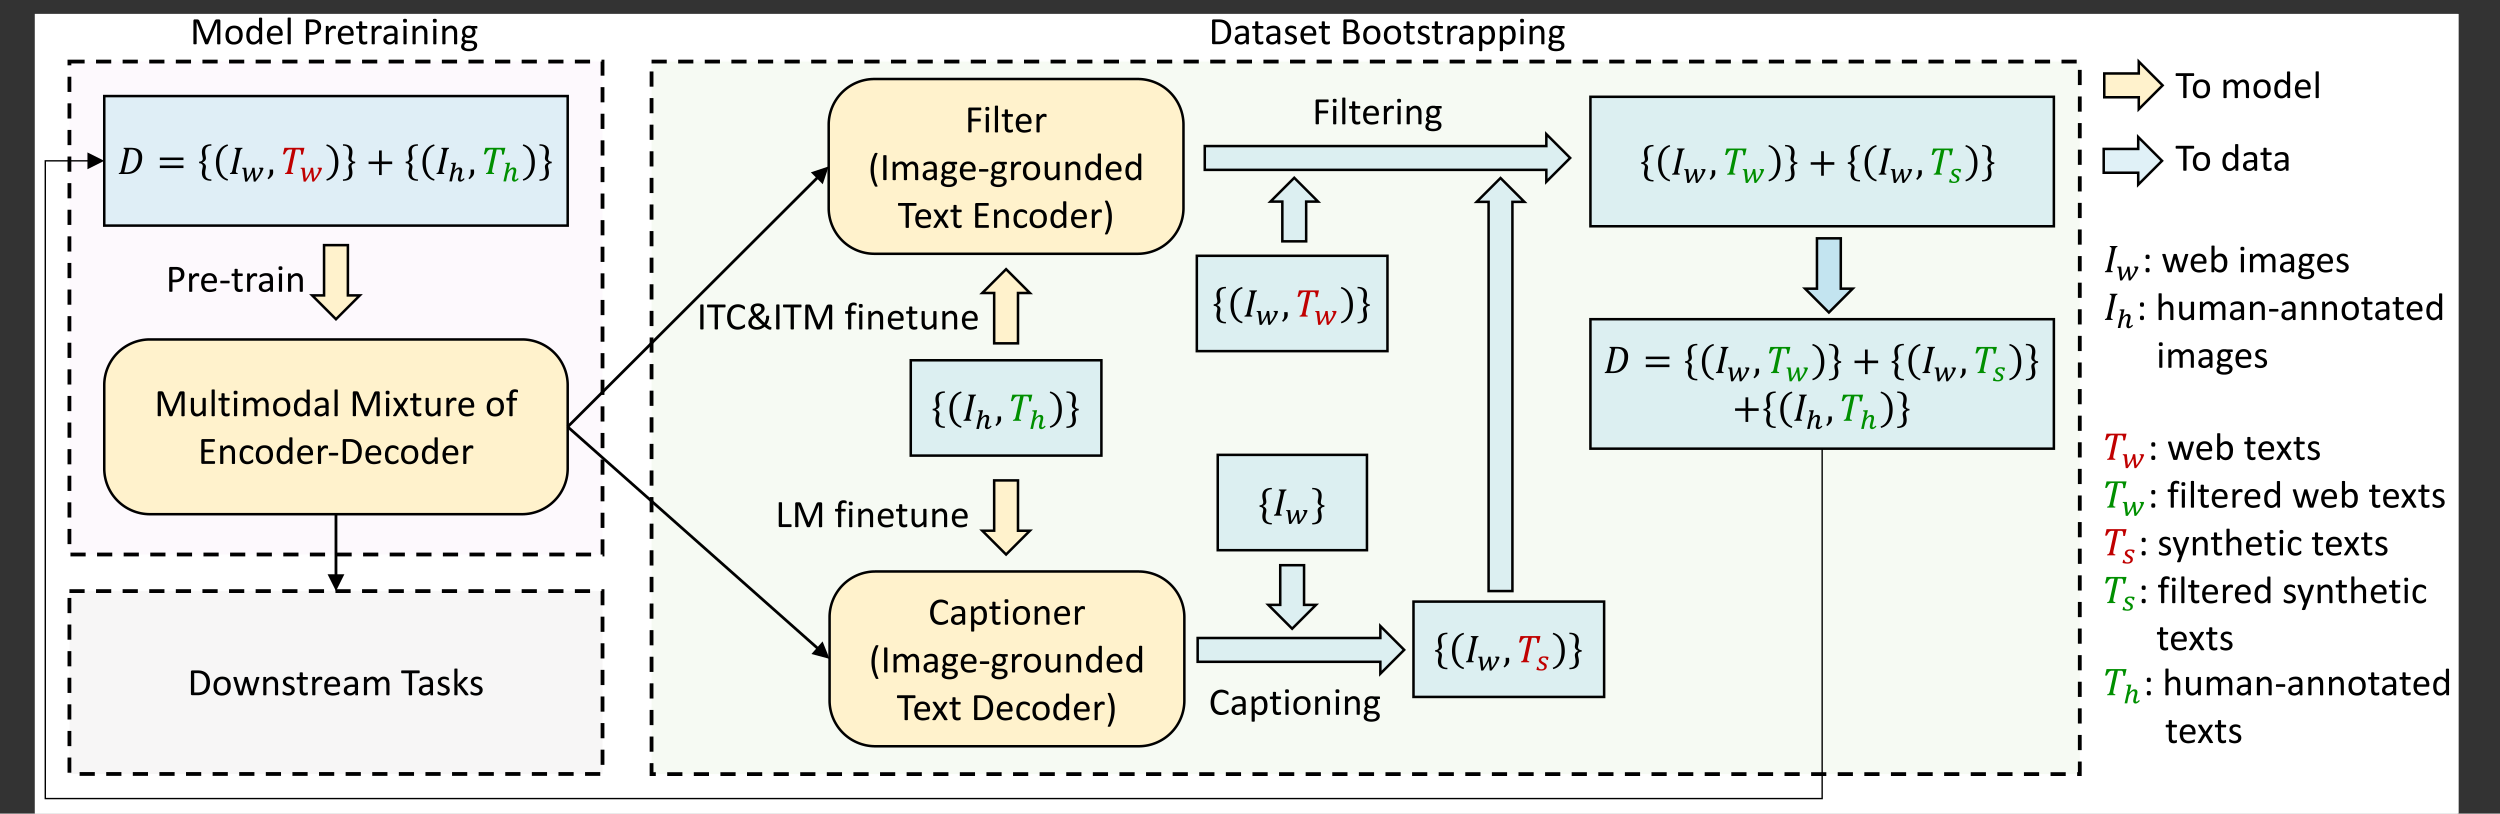 <svg xmlns="http://www.w3.org/2000/svg" xmlns:xlink="http://www.w3.org/1999/xlink" width="668.356" height="217.512" viewBox="0 0 501.267 163.134"><rect x="0" y="0" width="501.267" height="163.134" fill="#333333" stroke="none"/><clipPath id="a"><path transform="matrix(1 0 0 -1 -48.446 727.735)" d="M0 0h612v792H0z"/></clipPath><g clip-path="url(#a)"><path stroke-width=".996" stroke-miterlimit="10" fill="none" stroke="#000" d="M6.994-6.669h486"/><clipPath id="b"><path transform="matrix(.562 0 0 -.562 6.994 178.095)" d="M0 0h865v312H0z"/></clipPath><g clip-path="url(#b)"><clipPath id="c"><path transform="matrix(.562 0 0 -.562 6.994 178.095)" d="M0 0h864.96v312H0z"/></clipPath><g clip-path="url(#c)"><path d="M6.994 2.795H492.98v175.3H6.994z" fill="#fff"/></g><path d="M6.994 2.795h485.798v175.16H6.994z" fill="#fff"/><path d="M13.92 12.34h106.89v98.847H13.92z" fill="#f0cbf2" fill-opacity=".098"/><path stroke-width=".762" stroke-dasharray="3.048,2.286" stroke-miterlimit="8" fill="none" stroke="#000" d="M13.92 12.34h106.89v98.847H13.92z"/><path d="M130.641 12.34h286.37v142.867h-286.37z" fill="#e2f0d9" fill-opacity=".298"/><path stroke-width=".762" stroke-dasharray="3.048,2.286" stroke-miterlimit="8" fill="none" stroke="#000" d="M130.641 12.34h286.37v142.867h-286.37z"/><path d="M20.904 77.22a9.16 9.16 0 0 1 9.16-9.16h74.603a9.16 9.16 0 0 1 9.159 9.16v16.72a9.16 9.16 0 0 1-9.16 9.16H30.064a9.16 9.16 0 0 1-9.16-9.16z" fill="#fff2cc" fill-rule="evenodd"/><path stroke-width=".508" stroke-miterlimit="8" fill="none" stroke="#000" d="M20.904 77.22a9.16 9.16 0 0 1 9.16-9.16h74.603a9.16 9.16 0 0 1 9.159 9.16v16.72a9.16 9.16 0 0 1-9.16 9.16H30.064a9.16 9.16 0 0 1-9.16-9.16z"/><symbol id="d"><path d="M.687.016c0-.003 0-.005-.002-.007A.014.014 0 0 0 .678.004.08.08 0 0 0 .666 0a.114.114 0 0 0-.052.002.014.014 0 0 0-.007.006.012.012 0 0 0-.002.007v.55L.378.013A.015.015 0 0 0 .375.007.021.021 0 0 0 .367.003.12.12 0 0 0 .321 0a.08.08 0 0 0-.012.002A.029.029 0 0 0 .3.008a.014.014 0 0 0-.004.005L.082.566v-.55L.08.009A.014.014 0 0 0 .073.004.112.112 0 0 0 .04 0a.109.109 0 0 0-.032.004A.014.014 0 0 0 0 .009.015.015 0 0 0 0 .016v.58C0 .61.004.62.01.627a.037.037 0 0 0 .025.009h.05c.01 0 .02-.001.028-.003A.054.054 0 0 0 .148.607a.116.116 0 0 0 .01-.024L.341.126h.003l.19.456.012.025A.062.062 0 0 0 .56.623C.565.627.57.63.577.632a.071.071 0 0 0 .021.003h.053c.005 0 .01-.001.014-.003A.023.023 0 0 0 .676.625.03.03 0 0 0 .684.614.044.044 0 0 0 .687.597V.016z"/></symbol><symbol id="e"><path d="M.379.021c0-.002 0-.004-.002-.006A.013.013 0 0 0 .371.01.044.044 0 0 0 .36.007a.145.145 0 0 0-.036 0 .043.043 0 0 0-.01.003.013.013 0 0 0-.006.005.015.015 0 0 0-.001.006V.08A.274.274 0 0 0 .23.019.17.17 0 0 0 .083.015a.131.131 0 0 0-.048.04.167.167 0 0 0-.027.058A.366.366 0 0 0 0 .194v.267l.001.006a.014.014 0 0 0 .007.005.033.033 0 0 0 .013.003.162.162 0 0 0 .051-.003A.014.014 0 0 0 .08.467.01.01 0 0 0 .081.461V.205C.081.18.083.16.086.143a.125.125 0 0 1 .018-.04.085.085 0 0 1 .029-.025.09.09 0 0 1 .04-.009c.021 0 .041.007.06.022.021.014.042.035.065.063V.46l.001.006a.014.014 0 0 0 .007.005.032.032 0 0 0 .012.003A.167.167 0 0 0 .37.472.014.014 0 0 0 .376.467.009.009 0 0 0 .38.461V.02z"/></symbol><symbol id="f"><path d="M.08.015.08.008A.017.017 0 0 0 .072.004.045.045 0 0 0 .06 0a.167.167 0 0 0-.052.003A.017.017 0 0 0 0 .008.015.015 0 0 0 0 .015v.652l.001.007A.014.014 0 0 0 .008.68.052.052 0 0 0 .02.682.162.162 0 0 0 .072.68.014.014 0 0 0 .08.674.012.012 0 0 0 .08.667V.015z"/></symbol><symbol id="g"><path d="M.287.053c0-.01 0-.017-.002-.023A.025.025 0 0 0 .28.018.038.038 0 0 0 .268.011a.186.186 0 0 0-.12-.002.098.098 0 0 0-.064.074.285.285 0 0 0-.006.066v.257H.016C.011.406.007.408.004.414A.055.055 0 0 0 0 .439l.001.016a.047.047 0 0 0 .003.01L.01.47a.015.015 0 0 0 .008.002h.06v.104L.08.583a.014.014 0 0 0 .006.005.04.04 0 0 0 .013.004A.162.162 0 0 0 .15.588.014.014 0 0 0 .156.583.011.011 0 0 0 .158.577V.473h.113L.278.47.283.465a.027.027 0 0 0 .003-.01L.287.439A.055.055 0 0 0 .283.414C.28.408.276.406.27.406H.158V.16c0-.03.005-.054.013-.07C.181.077.197.07.22.07a.093.093 0 0 1 .035.007.34.34 0 0 1 .02.007C.279.083.28.082.28.08.282.081.283.08.284.077a.042.042 0 0 0 .002-.01L.287.053z"/></symbol><symbol id="h"><path d="M.09.015C.09.013.09.01.088.008A.017.017 0 0 0 .082.004.045.045 0 0 0 .07 0a.167.167 0 0 0-.052.003.017.017 0 0 0-.007.004.015.015 0 0 0-.001.007v.44L.01.46a.014.014 0 0 0 .007.005.052.052 0 0 0 .012.003.162.162 0 0 0 .052-.003A.014.014 0 0 0 .088.46.011.011 0 0 0 .09.455v-.44M.1.603C.1.584.096.571.089.564.082.558.069.554.049.554.03.554.017.557.01.564.003.571 0 .584 0 .602c0 .019.004.032.01.039.008.006.021.01.04.01C.07.65.082.647.09.64.096.634.099.62.099.603z"/></symbol><symbol id="i"><path d="M.652.015C.652.013.652.01.65.008A.017.017 0 0 0 .644.004.045.045 0 0 0 .63 0 .162.162 0 0 0 .58.004a.017.017 0 0 0-.006.004.012.012 0 0 0-.002.007v.267a.244.244 0 0 1-.005.051.117.117 0 0 1-.016.04.073.073 0 0 1-.027.025.082.082 0 0 1-.04.009.093.093 0 0 1-.055-.022.393.393 0 0 1-.062-.063V.015c0-.002 0-.005-.002-.007A.017.017 0 0 0 .357.004.045.045 0 0 0 .345 0a.162.162 0 0 0-.052.003.017.017 0 0 0-.006.004.015.015 0 0 0-.001.007v.267A.223.223 0 0 1 .28.333a.124.124 0 0 1-.016.04.073.073 0 0 1-.066.034.093.093 0 0 1-.056-.022.367.367 0 0 1-.061-.063V.015L.079.008A.017.017 0 0 0 .072.004.045.045 0 0 0 .06 0a.167.167 0 0 0-.052.003A.017.017 0 0 0 0 .008.015.015 0 0 0 0 .015v.44L.001.46c.001.002.003.004.006.005A.027.027 0 0 0 .02.469.133.133 0 0 0 .065.466.011.011 0 0 0 .071.46.01.01 0 0 0 .073.455V.396a.283.283 0 0 0 .072.061c.023.013.047.02.07.02A.172.172 0 0 0 .265.47.128.128 0 0 0 .35.39a.475.475 0 0 0 .08.067.153.153 0 0 0 .141.004.125.125 0 0 0 .047-.04.154.154 0 0 0 .025-.058.306.306 0 0 0 .008-.07V.015z"/></symbol><symbol id="j"><path d="M.44.246A.332.332 0 0 0 .424.147.216.216 0 0 0 .383.069a.191.191 0 0 0-.07-.05A.245.245 0 0 0 .214 0 .255.255 0 0 0 .12.016a.173.173 0 0 0-.067.047.199.199 0 0 0-.04.075.347.347 0 0 0-.013.1c0 .035.005.068.014.098a.192.192 0 0 0 .112.129c.028.012.06.018.098.018A.252.252 0 0 0 .318.467.172.172 0 0 0 .386.42a.199.199 0 0 0 .04-.075.333.333 0 0 0 .013-.099M.354.241a.32.32 0 0 1-.006.067.163.163 0 0 1-.022.056.106.106 0 0 1-.04.037.133.133 0 0 1-.065.015.138.138 0 0 1-.062-.013.112.112 0 0 1-.042-.036.162.162 0 0 1-.025-.055.346.346 0 0 1-.001-.137.17.17 0 0 1 .022-.056.116.116 0 0 1 .106-.051c.023 0 .044.004.06.013.018.008.032.02.043.035.011.016.02.034.025.055a.292.292 0 0 1 .007.07z"/></symbol><symbol id="k"><path d="M.404.021c0-.002 0-.004-.002-.006C.402.013.4.01.396.01a.12.12 0 0 0-.056 0 .014.014 0 0 0-.006.005.012.012 0 0 0-.001.006V.08A.295.295 0 0 0 .26.02.163.163 0 0 0 .18 0a.17.17 0 0 0-.083.019.16.16 0 0 0-.055.05.23.23 0 0 0-.031.076.415.415 0 0 0 .002.193c.008.03.02.057.036.078a.16.16 0 0 0 .06.05.183.183 0 0 0 .081.017C.215.483.24.477.26.466a.243.243 0 0 0 .064-.05v.256c0 .002 0 .004.002.006a.011.011 0 0 0 .007.005.109.109 0 0 0 .032.004.112.112 0 0 0 .032-.004.01.01 0 0 0 .006-.005.01.01 0 0 0 .002-.006v-.65M.324.33A.308.308 0 0 1 .26.392a.108.108 0 0 1-.064.022.09.09 0 0 1-.052-.015A.115.115 0 0 1 .109.36a.194.194 0 0 1-.02-.054A.427.427 0 0 1 .088.18.196.196 0 0 1 .106.123.11.11 0 0 1 .14.083a.106.106 0 0 1 .114.004l.033.027a.43.43 0 0 1 .036.04v.177z"/></symbol><symbol id="l"><path d="M.36.021C.36.017.36.014.358.012a.027.027 0 0 0-.01-.004.102.102 0 0 0-.02-.002c-.01 0-.016 0-.021.002a.024.024 0 0 0-.011.004C.293.014.292.017.292.021v.044A.216.216 0 0 0 .227.017.169.169 0 0 0 .152 0 .202.202 0 0 0 .09.01.121.121 0 0 0 .01.077.142.142 0 0 0 0 .133C0 .159.005.18.015.198.025.216.04.232.06.244A.21.21 0 0 0 .128.27.42.42 0 0 0 .22.28h.06v.034a.17.17 0 0 1-.005.045.074.074 0 0 1-.048.052.183.183 0 0 1-.1 0A.264.264 0 0 1 .054.378.04.04 0 0 0 .038.372c-.003 0-.005 0-.007.002A.019.019 0 0 0 .025.38a.035.035 0 0 0-.003.01.096.096 0 0 0 0 .033.03.03 0 0 0 .01.013c.004.004.011.01.022.015a.295.295 0 0 0 .133.032.264.264 0 0 0 .081-.01A.12.12 0 0 0 .351.39a.25.25 0 0 0 .01-.073V.021m-.08.2H.21A.25.25 0 0 1 .155.217a.113.113 0 0 1-.04-.017A.068.068 0 0 1 .09.173.08.08 0 0 1 .083.138C.083.115.09.097.104.083a.087.087 0 0 1 .061-.02c.021 0 .04.005.059.016A.25.25 0 0 1 .28.13v.093z"/></symbol><symbol id="m"><path d="M0 0z"/></symbol><symbol id="n"><path d="M.388.024A.025.025 0 0 0 .392.013C.392.01.39.007.387.005A.032.032 0 0 0 .373.001.222.222 0 0 0 .31.002a.029.029 0 0 0-.008.005A.044.044 0 0 0 .3.014L.193.188.088.014A.03.03 0 0 0 .083.007.021.021 0 0 0 .076.003.196.196 0 0 0 .017.002a.03.03 0 0 0-.013.003A.009.009 0 0 0 0 .013C0 .016.002.02.005.024L.142.24l-.13.206a.031.031 0 0 0-.004.012c0 .003.001.005.004.007A.03.03 0 0 0 .026.47.265.265 0 0 0 .088.467.017.017 0 0 0 .095.463.028.028 0 0 0 .1.457L.2.293.3.457a.035.035 0 0 0 .005.005.018.018 0 0 0 .006.004.178.178 0 0 0 .07-.001.007.007 0 0 0 .003-.007A.031.031 0 0 0 .38.445L.252.241.388.024z"/></symbol><symbol id="o"><path d="M.257.426a.279.279 0 0 0-.003-.03A.018.018 0 0 0 .25.39C.25.388.247.388.245.388c-.003 0-.006 0-.01.002a.082.082 0 0 1-.013.004.132.132 0 0 1-.015.004.088.088 0 0 1-.02.002.062.062 0 0 1-.023-.004.097.097 0 0 1-.025-.017A.66.66 0 0 1 .08.304V.015L.079.008A.017.017 0 0 0 .072.004.045.045 0 0 0 .06 0a.167.167 0 0 0-.052.003A.017.017 0 0 0 0 .008.015.015 0 0 0 0 .015v.44L.001.46c.001.002.003.004.006.005A.027.027 0 0 0 .02.469.133.133 0 0 0 .065.466.011.011 0 0 0 .071.46.01.01 0 0 0 .073.455V.39a.361.361 0 0 0 .033.043c.011.01.021.02.03.025.01.007.02.011.029.014a.106.106 0 0 0 .042.003A.108.108 0 0 0 .24.469.033.033 0 0 0 .25.464.013.013 0 0 0 .254.459L.255.454A.243.243 0 0 0 .256.426z"/></symbol><symbol id="p"><path d="M.404.26C.404.248.401.238.394.233A.032.032 0 0 0 .374.225H.085C.085.201.087.18.092.16A.127.127 0 0 1 .117.11.11.11 0 0 1 .16.077.176.176 0 0 1 .228.065a.286.286 0 0 1 .127.028A.048.048 0 0 0 .373.1.01.01 0 0 0 .378.097.01.01 0 0 0 .383.092.091.091 0 0 0 .384.048.015.015 0 0 0 .38.042.023.023 0 0 0 .377.036a.078.078 0 0 0-.016-.01A.437.437 0 0 0 .22 0a.274.274 0 0 0-.094.016.176.176 0 0 0-.11.12A.348.348 0 0 0 0 .239c0 .038.005.072.015.102.01.03.023.056.042.076.018.022.04.038.067.049A.216.216 0 0 0 .21.483.21.21 0 0 0 .299.466a.165.165 0 0 0 .094-.11.28.28 0 0 0 .011-.081V.26m-.08.024a.147.147 0 0 1-.03.1C.276.408.247.42.209.42a.113.113 0 0 1-.09-.041.136.136 0 0 1-.024-.044.179.179 0 0 1-.009-.05h.238z"/></symbol><symbol id="q"><path d="M.297.635V.62A.042.042 0 0 0 .293.611.009.009 0 0 0 .29.606a.01.01 0 0 0-.005 0L.277.606a.095.095 0 0 1-.012.005.096.096 0 0 1-.017.005.095.095 0 0 1-.054-.003.047.047 0 0 1-.02-.019.087.087 0 0 1-.012-.032A.283.283 0 0 1 .16.515V.467h.098A.01.01 0 0 0 .263.465C.265.465.267.462.268.46A.027.027 0 0 0 .271.45.07.07 0 0 0 .273.434.055.055 0 0 0 .269.408C.266.403.262.4.257.4H.159V.015L.157.008A.017.017 0 0 0 .15.004.045.045 0 0 0 .138 0a.162.162 0 0 0-.052.003.017.017 0 0 0-.006.004.012.012 0 0 0-.002.007V.4H.016C.01.4.006.403.004.408A.105.105 0 0 0 0 .45c0 .004.002.008.003.01.001.003.003.005.005.006a.012.012 0 0 0 .007.002h.062v.046c0 .03.002.056.008.078S.1.631.112.646a.103.103 0 0 0 .044.03.176.176 0 0 0 .096.007.114.114 0 0 0 .025-.007A.036.036 0 0 0 .29.67.023.023 0 0 0 .294.662.105.105 0 0 0 .297.635z"/></symbol><use xlink:href="#d" transform="matrix(7.866 0 0 -7.866 31.616 83.456)"/><use xlink:href="#e" transform="matrix(7.866 0 0 -7.866 38.265 83.506)"/><use xlink:href="#f" transform="matrix(7.866 0 0 -7.866 42.43 83.456)"/><use xlink:href="#g" transform="matrix(7.866 0 0 -7.866 43.796 83.498)"/><use xlink:href="#h" transform="matrix(7.866 0 0 -7.866 46.847 83.456)"/><use xlink:href="#i" transform="matrix(7.866 0 0 -7.866 48.75 83.456)"/><use xlink:href="#j" transform="matrix(7.866 0 0 -7.866 54.754 83.506)"/><use xlink:href="#k" transform="matrix(7.866 0 0 -7.866 58.923 83.506)"/><use xlink:href="#l" transform="matrix(7.866 0 0 -7.866 63.054 83.506)"/><use xlink:href="#f" transform="matrix(7.866 0 0 -7.866 67.08 83.456)"/><use xlink:href="#m" transform="matrix(7.866 0 0 -7.866 68.319 83.433)"/><use xlink:href="#d" transform="matrix(7.866 0 0 -7.866 70.734 83.456)"/><use xlink:href="#h" transform="matrix(7.866 0 0 -7.866 77.326 83.456)"/><use xlink:href="#n" transform="matrix(7.866 0 0 -7.866 78.799 83.456)"/><use xlink:href="#g" transform="matrix(7.866 0 0 -7.866 82.23 83.498)"/><use xlink:href="#e" transform="matrix(7.866 0 0 -7.866 85.339 83.506)"/><use xlink:href="#o" transform="matrix(7.866 0 0 -7.866 89.504 83.456)"/><use xlink:href="#p" transform="matrix(7.866 0 0 -7.866 91.91 83.506)"/><use xlink:href="#m" transform="matrix(7.866 0 0 -7.866 95.486 83.433)"/><use xlink:href="#j" transform="matrix(7.866 0 0 -7.866 97.587 83.506)"/><use xlink:href="#q" transform="matrix(7.866 0 0 -7.866 101.53 83.456)"/><use xlink:href="#m" transform="matrix(7.866 0 0 -7.866 103.772 83.433)"/><symbol id="r"><path d="M.352.035.35.019a.032.032 0 0 0-.004-.01.016.016 0 0 0-.006-.007A.012.012 0 0 0 .334 0H.031A.036.036 0 0 0 .01.007C.003.013 0 .021 0 .034v.564C0 .61.003.619.01.624A.035.035 0 0 0 .03.632h.3c.003 0 .005 0 .007-.002A.013.013 0 0 0 .343.624.073.073 0 0 0 .347.597.075.075 0 0 0 .344.57.013.013 0 0 0 .338.564.012.012 0 0 0 .33.562H.084V.364h.212A.01.01 0 0 0 .303.36.013.013 0 0 0 .308.355a.028.028 0 0 0 .004-.01.116.116 0 0 0 0-.032.027.027 0 0 0-.004-.01.013.013 0 0 0-.005-.006.015.015 0 0 0-.007-.001H.084V.07h.25C.337.07.34.07.341.068A.016.016 0 0 0 .347.062.028.028 0 0 0 .351.05a.11.11 0 0 0 0-.016z"/></symbol><symbol id="s"><path d="M.378.015c0-.002 0-.005-.002-.007A.017.017 0 0 0 .37.004.045.045 0 0 0 .358 0a.162.162 0 0 0-.052.003A.017.017 0 0 0 .3.008a.012.012 0 0 0-.002.007v.257a.253.253 0 0 1-.006.061.125.125 0 0 1-.017.04.074.074 0 0 1-.03.025.09.09 0 0 1-.04.009.104.104 0 0 1-.061-.022.328.328 0 0 1-.063-.063V.015L.079.008A.017.017 0 0 0 .072.004.045.045 0 0 0 .06 0a.167.167 0 0 0-.052.003A.017.017 0 0 0 0 .008.015.015 0 0 0 0 .015v.44L.001.46c.001.002.003.004.006.005A.027.027 0 0 0 .02.469.133.133 0 0 0 .065.466.011.011 0 0 0 .071.46.01.01 0 0 0 .073.455V.396c.024.028.05.048.073.061.025.013.05.02.075.02.03 0 .054-.005.074-.016a.13.13 0 0 0 .049-.04A.156.156 0 0 0 .37.364a.334.334 0 0 0 .008-.08V.015z"/></symbol><symbol id="t"><path d="M.347.088A.193.193 0 0 0 .344.063.029.029 0 0 0 .341.056a.045.045 0 0 0-.008-.01.128.128 0 0 0-.02-.014A.225.225 0 0 0 .196 0a.212.212 0 0 0-.084.016A.162.162 0 0 0 .05.06a.216.216 0 0 0-.037.074.365.365 0 0 0-.013.1C0 .28.005.317.016.348c.01.031.025.057.043.077.019.02.04.034.065.044A.221.221 0 0 0 .312.454.114.114 0 0 0 .33.439.05.05 0 0 0 .338.43.028.028 0 0 0 .342.422.059.059 0 0 0 .34.37C.337.365.334.363.33.363.325.363.319.365.312.37a.216.216 0 0 1-.06.035.13.13 0 0 1-.048.009.102.102 0 0 1-.09-.045.227.227 0 0 1-.03-.13.32.32 0 0 1 .008-.074.157.157 0 0 1 .024-.054A.1.1 0 0 1 .154.08.127.127 0 0 1 .206.07c.019 0 .035.003.049.009a.207.207 0 0 1 .062.038C.324.123.33.125.333.125A.01.01 0 0 0 .34.124.014.014 0 0 0 .343.117.12.12 0 0 0 .346.089z"/></symbol><use xlink:href="#r" transform="matrix(7.866 0 0 -7.866 40.358 93.007)"/><use xlink:href="#s" transform="matrix(7.866 0 0 -7.866 44.148 93.03)"/><use xlink:href="#t" transform="matrix(7.866 0 0 -7.866 48.052 93.08)"/><use xlink:href="#j" transform="matrix(7.866 0 0 -7.866 51.286 93.08)"/><use xlink:href="#k" transform="matrix(7.866 0 0 -7.866 55.455 93.08)"/><use xlink:href="#p" transform="matrix(7.866 0 0 -7.866 59.59 93.08)"/><use xlink:href="#o" transform="matrix(7.866 0 0 -7.866 63.754 93.03)"/><symbol id="u"><path d="M.239.034A.056.056 0 0 0 .234.007.014.014 0 0 0 .222 0H.018a.014.014 0 0 0-.014.007A.057.057 0 0 0 0 .034c0 .012.001.02.004.026a.014.014 0 0 0 .014.007h.204c.002 0 .005 0 .007-.002A.01.01 0 0 0 .234.06.027.027 0 0 0 .237.05.07.07 0 0 0 .24.033z"/></symbol><use xlink:href="#u" transform="matrix(7.866 0 0 -7.866 65.934 91.332)"/><symbol id="v"><path d="M.486.325A.445.445 0 0 0 .465.182.261.261 0 0 0 .403.08.252.252 0 0 0 .305.02.433.433 0 0 0 .165 0H.031A.036.036 0 0 0 .01.007C.003.013 0 .021 0 .034v.564C0 .61.003.619.01.624A.035.035 0 0 0 .03.632h.143C.23.632.275.625.313.61A.247.247 0 0 0 .466.453a.382.382 0 0 0 .02-.128M.397.322a.342.342 0 0 1-.012.095.203.203 0 0 1-.04.077.182.182 0 0 1-.069.05.27.27 0 0 1-.107.018H.084V.07H.17a.3.3 0 0 1 .102.015c.028.01.051.026.07.047A.2.2 0 0 1 .383.21c.01.032.014.069.014.112z"/></symbol><use xlink:href="#v" transform="matrix(7.866 0 0 -7.866 68.718 93.007)"/><use xlink:href="#p" transform="matrix(7.866 0 0 -7.866 73.26 93.08)"/><use xlink:href="#t" transform="matrix(7.866 0 0 -7.866 77.183 93.08)"/><use xlink:href="#j" transform="matrix(7.866 0 0 -7.866 80.417 93.08)"/><use xlink:href="#k" transform="matrix(7.866 0 0 -7.866 84.586 93.08)"/><use xlink:href="#p" transform="matrix(7.866 0 0 -7.866 88.72 93.08)"/><use xlink:href="#o" transform="matrix(7.866 0 0 -7.866 92.885 93.03)"/><path d="M20.904 19.268h92.921v25.96H20.904z" fill="#c3e4f0" fill-opacity=".522"/><path stroke-width=".508" stroke-miterlimit="8" fill="none" stroke="#000" d="M20.904 19.268h92.922v25.96H20.904z"/><symbol id="w"><path d="M.313.667a.52.52 0 0 0 .12-.012.237.237 0 0 0 .085-.04.178.178 0 0 0 .06-.078.299.299 0 0 0 .02-.115A.514.514 0 0 0 .54.185.372.372 0 0 0 .395.04.322.322 0 0 0 .312.01.518.518 0 0 0 .205 0H0l.005.024a.07.07 0 0 1 .028.01C.04.037.045.043.05.051A.17.17 0 0 1 .06.08a.95.95 0 0 1 .016.066L.16.52c.007.033.01.06.01.08C.17.614.167.625.16.63.15.639.139.642.123.644l.005.024h.185M.142.045A.641.641 0 0 1 .196.043.3.3 0 0 1 .33.071a.255.255 0 0 1 .095.086.442.442 0 0 1 .078.262c0 .068-.016.12-.047.153C.424.607.377.624.314.624L.268.623.142.045z"/></symbol><use xlink:href="#w" transform="matrix(7.866 0 0 -7.866 23.803 34.888)"/><symbol id="x"><path d="M0 .203v.065h.602V.203H0M0 0v.065h.602V0H0m.622.134z"/></symbol><use xlink:href="#x" transform="matrix(7.866 0 0 -7.866 32.05 33.694)"/><path d="M68.77 28.925h.1c.6.01 1.05.148 1.35.413.297.265.447.663.447 1.196 0 .213-.03.455-.09.726-.06.271-.09.453-.09.545 0 .177.06.321.182.433.121.11.305.17.55.178v.315c-.245.008-.429.067-.55.179a.56.56 0 0 0-.183.432c0 .092.03.274.09.545.06.272.09.514.09.726 0 .55-.149.958-.447 1.223-.298.265-.748.403-1.35.413h-.1v-.292h.058c.371 0 .662-.096.872-.29.21-.193.315-.521.315-.985 0-.18-.026-.4-.077-.664a3.414 3.414 0 0 1-.077-.565c0-.218.064-.396.192-.536s.28-.242.457-.309v-.069a1.173 1.173 0 0 1-.457-.31.762.762 0 0 1-.192-.535c0-.113.026-.3.077-.565.051-.263.077-.485.077-.664 0-.446-.105-.765-.315-.958-.21-.194-.5-.29-.872-.29h-.058zm-26.49 0h.099v.292h-.058c-.37 0-.662.096-.871.29-.21.193-.315.511-.315.954 0 .18.025.4.076.665.052.263.077.452.077.564a.762.762 0 0 1-.192.536c-.128.14-.28.243-.457.31v.068c.177.067.33.17.457.31.128.14.192.318.192.535 0 .113-.025.301-.077.565a3.594 3.594 0 0 0-.076.664c0 .466.105.796.315.99.21.193.5.29.871.29h.058v.291h-.1c-.602-.01-1.052-.148-1.35-.413-.298-.265-.447-.674-.447-1.227 0-.212.03-.454.09-.726.06-.271.09-.453.09-.545a.56.56 0 0 0-.182-.432c-.122-.112-.306-.171-.551-.179v-.315c.245-.007.43-.067.55-.178a.559.559 0 0 0 .183-.432c0-.093-.03-.274-.09-.546a3.396 3.396 0 0 1-.09-.726c0-.53.149-.927.447-1.192.298-.265.748-.403 1.35-.413zM65.524 28.943a2.779 2.779 0 0 1 1.723 1.277c.4.654.6 1.444.6 2.368 0 .927-.199 1.716-.598 2.368a2.776 2.776 0 0 1-1.725 1.273l-.092-.296c.591-.197 1.031-.586 1.32-1.167.287-.582.431-1.32.431-2.217 0-.865-.143-1.584-.43-2.156a2.207 2.207 0 0 0-1.333-1.154zm-19.9 0 .104.296c-.6.197-1.043.582-1.331 1.154-.288.572-.432 1.291-.432 2.156 0 .897.144 1.635.432 2.217.288.58.728.97 1.32 1.167l-.093.296a2.776 2.776 0 0 1-1.725-1.273c-.399-.652-.599-1.441-.599-2.368 0-.924.2-1.714.601-2.368.401-.654.975-1.08 1.723-1.277z" fill-rule="evenodd"/><symbol id="y"><path d="M.163.142a.478.478 0 0 1-.01-.076C.153.05.156.04.163.035A.07.07 0 0 1 .202.024L.195 0H0l.005.024a.07.07 0 0 1 .028.01C.04.037.045.043.05.051A.17.17 0 0 1 .06.08a.95.95 0 0 1 .016.066L.16.52c.007.033.01.06.01.08C.17.614.167.625.16.63.15.639.139.642.123.644l.005.024h.195L.318.643A.095.095 0 0 1 .29.633.047.047 0 0 1 .277.62.138.138 0 0 1 .264.59.735.735 0 0 1 .247.52L.163.142z"/></symbol><use xlink:href="#y" transform="matrix(7.866 0 0 -7.866 46.092 34.888)"/><symbol id="z"><path d="M.49.1c.053.073.093.137.12.192a.318.318 0 0 1 .042.131c0 .015-.003.025-.01.03C.635.46.622.464.605.466l.006.031h.138L.766.468A1.418 1.418 0 0 0 .585.137 2.787 2.787 0 0 0 .48 0H.418l-.04.339A1.476 1.476 0 0 0 .297.18 2.867 2.867 0 0 0 .182 0H.11L.064.369.058.416a.073.073 0 0 1-.01.027.033.033 0 0 1-.017.015A.133.133 0 0 1 0 .465l.007.031h.141L.187.1a4.29 4.29 0 0 1 .097.159 1.103 1.103 0 0 1 .053.114.454.454 0 0 1 .026.1l.006.023h.078L.489.1z"/></symbol><use xlink:href="#z" transform="matrix(5.619 0 0 -5.619 48.527 36.415)"/><symbol id="A"><path d="M.14.248A.343.343 0 0 0 .145.181a.162.162 0 0 0-.05-.119A.49.49 0 0 0 .027 0L0 .03c.017.015.029.03.036.042a.133.133 0 0 1 .016.043.308.308 0 0 1 .005.06C.057.2.056.224.054.248h.085z"/></symbol><use xlink:href="#A" transform="matrix(7.866 0 0 -7.866 53.632 35.948)"/><symbol id="B"><path d="M.257 0H.05l.006.024a.096.096 0 0 1 .028.008.044.044 0 0 1 .017.015c.004.007.01.017.014.032.005.015.01.037.017.067l.104.478H.175a.112.112 0 0 1-.048-.01.106.106 0 0 1-.036-.032.468.468 0 0 1-.044-.08H0l.037.165h.51L.507.495H.461c0 .031 0 .055-.002.07a.096.096 0 0 1-.01.037.036.036 0 0 1-.016.017.087.087 0 0 1-.036.005H.325L.22.142A.598.598 0 0 1 .21.088.278.278 0 0 1 .209.066.05.05 0 0 1 .214.042.029.029 0 0 1 .229.03.13.13 0 0 1 .262.024L.257 0z"/></symbol><use xlink:href="#B" transform="matrix(7.866 0 0 -7.866 56.736 34.888)" fill="#c00000"/><use xlink:href="#z" transform="matrix(5.619 0 0 -5.619 60.261 36.415)" fill="#c00000"/><symbol id="C"><path d="M.335.281V0H.266v.281H0v.065h.266v.281h.07v-.28h.266V.28H.335z"/></symbol><use xlink:href="#C" transform="matrix(7.866 0 0 -7.866 73.904 35.107)"/><path d="M108.167 28.925h.1c.601.01 1.051.148 1.35.413.298.265.447.663.447 1.196 0 .213-.03.455-.09.726-.06.271-.09.453-.09.545 0 .177.06.321.182.433.122.11.306.17.551.178v.315c-.245.008-.43.067-.55.179a.56.56 0 0 0-.183.432c0 .092.03.274.09.545.06.272.09.514.09.726 0 .55-.149.958-.447 1.223-.299.265-.749.403-1.35.413h-.1v-.292h.057c.372 0 .662-.096.872-.29.21-.193.315-.521.315-.985 0-.18-.025-.4-.077-.664a3.416 3.416 0 0 1-.076-.565c0-.218.064-.396.192-.536s.28-.242.457-.309v-.069a1.174 1.174 0 0 1-.457-.31.762.762 0 0 1-.192-.535c0-.113.025-.3.076-.565.052-.263.077-.485.077-.664 0-.446-.105-.765-.315-.958-.21-.194-.5-.29-.872-.29h-.057zm-24.473 0h.1v.292h-.058c-.371 0-.662.096-.872.29-.21.193-.315.511-.315.954 0 .18.026.4.077.665.051.263.077.452.077.564a.761.761 0 0 1-.192.536c-.128.14-.28.243-.457.31v.068c.176.067.329.17.457.31.128.14.192.318.192.535 0 .113-.026.301-.077.565a3.596 3.596 0 0 0-.077.664c0 .466.105.796.315.99.21.193.5.29.872.29h.058v.291h-.1c-.602-.01-1.052-.148-1.35-.413-.299-.265-.448-.674-.448-1.227 0-.212.03-.454.09-.726.06-.271.09-.453.09-.545a.56.56 0 0 0-.182-.432c-.121-.112-.305-.171-.55-.179v-.315c.245-.007.429-.067.55-.178a.56.56 0 0 0 .183-.432c0-.093-.03-.274-.09-.546a3.395 3.395 0 0 1-.09-.726c0-.53.148-.927.447-1.192.298-.265.748-.403 1.35-.413zM104.922 28.943a2.779 2.779 0 0 1 1.722 1.277c.401.654.601 1.444.601 2.368 0 .927-.2 1.716-.599 2.368a2.776 2.776 0 0 1-1.724 1.273l-.092-.296c.591-.197 1.03-.586 1.319-1.167.288-.582.432-1.32.432-2.217 0-.865-.144-1.584-.43-2.156a2.207 2.207 0 0 0-1.333-1.154zm-17.883 0 .103.296c-.599.197-1.042.582-1.33 1.154-.289.572-.433 1.291-.433 2.156 0 .897.144 1.635.433 2.217.288.58.727.97 1.319 1.167l-.092.296a2.776 2.776 0 0 1-1.725-1.273c-.4-.652-.599-1.441-.599-2.368 0-.924.2-1.714.601-2.368.4-.654.975-1.08 1.723-1.277z" fill-rule="evenodd"/><use xlink:href="#y" transform="matrix(7.866 0 0 -7.866 87.507 34.888)"/><symbol id="D"><path d="M.413.178A3.807 3.807 0 0 0 .4.113V.1C.399.088.4.079.406.074.41.068.418.065.428.065.434.065.44.067.445.07a.08.08 0 0 1 .019.01.766.766 0 0 1 .05.046.764.764 0 0 1 .032-.031A.873.873 0 0 0 .501.05a.298.298 0 0 0-.04-.029A.143.143 0 0 0 .388 0a.079.079 0 0 0-.058.025.095.095 0 0 0-.017.029.108.108 0 0 0-.006.036c0 .013.001.028.004.045a1.03 1.03 0 0 0 .024.11A2.822 2.822 0 0 1 .36.342a.155.155 0 0 1 .002.058.052.052 0 0 1-.007.021.036.036 0 0 1-.015.015.047.047 0 0 1-.024.005.094.094 0 0 1-.05-.018.257.257 0 0 1-.053-.047.387.387 0 0 1-.044-.065.264.264 0 0 1-.026-.07A7.377 7.377 0 0 1 .094.008H0l.116.524a.75.75 0 0 1 .01.068.04.04 0 0 1-.002.016.022.022 0 0 1-.01.01.05.05 0 0 1-.02.007.237.237 0 0 1-.03.002L.071.67l.135.006H.24L.174.4.18.397a.495.495 0 0 0 .09.084.146.146 0 0 0 .085.026C.39.507.415.498.433.48A.11.11 0 0 0 .459.401.483.483 0 0 0 .446.313L.413.178z"/></symbol><use xlink:href="#D" transform="matrix(5.619 0 0 -5.619 90.095 36.42)"/><use xlink:href="#A" transform="matrix(7.866 0 0 -7.866 93.923 35.948)"/><use xlink:href="#B" transform="matrix(7.866 0 0 -7.866 97.027 34.888)" fill="#008f00"/><use xlink:href="#D" transform="matrix(5.619 0 0 -5.619 100.936 36.42)" fill="#008f00"/><path d="M62.587 59.228h2.389V49.145h4.778v10.083h2.389l-4.778 4.778z" fill="#fff2cc" fill-rule="evenodd"/><path stroke-width=".508" stroke-miterlimit="8" fill="none" stroke="#000" d="M62.587 59.228h2.389V49.145h4.778v10.083h2.389l-4.778 4.778z"/><symbol id="E"><path d="M.388.45A.223.223 0 0 0 .373.364.179.179 0 0 0 .328.3.197.197 0 0 0 .256.258a.307.307 0 0 0-.1-.015H.084V.016A.01.01 0 0 0 .082.009.014.014 0 0 0 .075.004.112.112 0 0 0 .042 0a.12.12 0 0 0-.033.004.014.014 0 0 0-.007.005A.012.012 0 0 0 0 .016v.583C0 .612.003.62.01.626a.036.036 0 0 0 .023.009h.135a.373.373 0 0 0 .084-.01.17.17 0 0 0 .052-.02.16.16 0 0 0 .074-.09.196.196 0 0 0 .01-.065M.3.443a.13.13 0 0 1-.015.064.098.098 0 0 1-.035.039.118.118 0 0 1-.044.016.292.292 0 0 1-.044.003H.084V.312H.16c.025 0 .046.003.063.01a.12.12 0 0 1 .042.027C.277.36.285.374.291.39A.155.155 0 0 1 .3.443z"/></symbol><use xlink:href="#E" transform="matrix(7.866 0 0 -7.866 33.922 58.51)"/><use xlink:href="#o" transform="matrix(7.866 0 0 -7.866 37.923 58.51)"/><use xlink:href="#p" transform="matrix(7.866 0 0 -7.866 40.327 58.56)"/><use xlink:href="#u" transform="matrix(7.866 0 0 -7.866 44.168 56.812)"/><use xlink:href="#g" transform="matrix(7.866 0 0 -7.866 46.418 58.552)"/><use xlink:href="#o" transform="matrix(7.866 0 0 -7.866 49.548 58.51)"/><use xlink:href="#l" transform="matrix(7.866 0 0 -7.866 51.896 58.56)"/><use xlink:href="#h" transform="matrix(7.866 0 0 -7.866 55.847 58.51)"/><use xlink:href="#s" transform="matrix(7.866 0 0 -7.866 57.751 58.51)"/><path d="M166.16 25.003a9.16 9.16 0 0 1 9.159-9.159h52.815a9.16 9.16 0 0 1 9.16 9.16v16.72a9.16 9.16 0 0 1-9.16 9.16H175.32a9.16 9.16 0 0 1-9.16-9.16z" fill="#fff2cc" fill-rule="evenodd"/><path stroke-width=".508" stroke-miterlimit="8" fill="none" stroke="#000" d="M166.16 25.003a9.16 9.16 0 0 1 9.159-9.159h52.815a9.16 9.16 0 0 1 9.16 9.16v16.72a9.16 9.16 0 0 1-9.16 9.16H175.32a9.16 9.16 0 0 1-9.16-9.16z"/><symbol id="F"><path d="M.332.599V.583A.033.033 0 0 0 .327.57.017.017 0 0 0 .322.565.011.011 0 0 0 .315.563H.084V.35h.219L.309.347A.013.013 0 0 0 .315.34a.028.028 0 0 0 .003-.01.113.113 0 0 0 0-.033.032.032 0 0 0-.003-.01A.022.022 0 0 0 .309.28.011.011 0 0 0 .303.279H.084V.016c0-.003 0-.005-.002-.007A.014.014 0 0 0 .075.004.115.115 0 0 0 .042 0a.117.117 0 0 0-.033.004.014.014 0 0 0-.007.005A.014.014 0 0 0 0 .016V.6c0 .012.003.021.01.026A.035.035 0 0 0 .03.635h.284c.003 0 .005 0 .007-.002A.016.016 0 0 0 .328.626.033.033 0 0 0 .33.615L.332.599z"/></symbol><use xlink:href="#F" transform="matrix(7.866 0 0 -7.866 194.143 26.55)"/><use xlink:href="#h" transform="matrix(7.866 0 0 -7.866 197.576 26.55)"/><use xlink:href="#f" transform="matrix(7.866 0 0 -7.866 199.48 26.55)"/><use xlink:href="#g" transform="matrix(7.866 0 0 -7.866 200.848 26.593)"/><use xlink:href="#p" transform="matrix(7.866 0 0 -7.866 203.661 26.6)"/><use xlink:href="#o" transform="matrix(7.866 0 0 -7.866 207.828 26.55)"/><use xlink:href="#m" transform="matrix(7.866 0 0 -7.866 209.98 26.528)"/><symbol id="G"><path d="M.177.841A.954.954 0 0 1 .176.022a.027.027 0 0 0 .002-.01c0-.003 0-.005-.003-.007a.02.02 0 0 0-.01-.004.201.201 0 0 0-.045.001.03.03 0 0 0-.008.004.97.97 0 0 0-.105.315.873.873 0 0 0 .103.534.04.04 0 0 0 .017.005.129.129 0 0 0 .036 0 .034.034 0 0 0 .01-.004A.009.009 0 0 0 .179.85L.177.84z"/></symbol><symbol id="H"><path d="M.084.016c0-.003 0-.005-.002-.007A.014.014 0 0 0 .075.004.112.112 0 0 0 .042 0a.117.117 0 0 0-.033.004.014.014 0 0 0-.007.005A.012.012 0 0 0 0 .016v.606C0 .625 0 .627.002.63a.015.015 0 0 0 .007.004.114.114 0 0 0 .053.003c.006 0 .01-.001.013-.003A.012.012 0 0 0 .082.63.012.012 0 0 0 .084.622V.016z"/></symbol><symbol id="I"><path d="M.416.61A.049.049 0 0 0 .411.585C.408.58.404.578.4.578H.336A.099.099 0 0 0 .36.538.174.174 0 0 0 .355.428.136.136 0 0 0 .32.377a.156.156 0 0 0-.054-.03.212.212 0 0 0-.12-.004.11.11 0 0 0-.038.018.06.06 0 0 1-.02-.046c0-.011.006-.02.016-.028A.078.078 0 0 1 .146.274L.261.27a.23.23 0 0 0 .06-.01A.143.143 0 0 0 .37.237.103.103 0 0 0 .41.15.13.13 0 0 0 .36.045.186.186 0 0 0 .293.012.384.384 0 0 0 .106.01a.193.193 0 0 0-.06.025A.095.095 0 0 0 0 .118a.125.125 0 0 0 .016.06.15.15 0 0 0 .02.026.264.264 0 0 0 .027.025.076.076 0 0 0-.047.07c0 .02.005.038.013.054s.018.03.03.042a.145.145 0 0 0-.024.04.154.154 0 0 0-.009.056.17.17 0 0 0 .013.067.143.143 0 0 0 .089.082.205.205 0 0 0 .069.01.263.263 0 0 0 .07-.007h.132C.405.643.41.64.412.634A.052.052 0 0 0 .416.61M.29.494c0 .03-.008.053-.025.07C.25.581.225.589.195.589a.1.1 0 0 1-.04-.007.083.083 0 0 1-.047-.054.126.126 0 0 1-.005-.037C.103.462.111.44.127.423a.094.094 0 0 1 .07-.025c.016 0 .03.002.041.007a.08.08 0 0 1 .046.053.115.115 0 0 1 .006.036M.33.146a.049.049 0 0 1-.023.043.115.115 0 0 1-.062.017L.13.21A.21.21 0 0 1 .089.166a.08.08 0 0 1-.008-.02.102.102 0 0 1-.002-.02C.08.105.09.089.111.078a.2.2 0 0 1 .09-.016c.025 0 .045.002.061.007.017.004.03.01.04.018.01.008.017.017.022.027.004.01.007.02.007.032z"/></symbol><use xlink:href="#G" transform="matrix(7.866 0 0 -7.866 174.556 37.427)"/><use xlink:href="#H" transform="matrix(7.866 0 0 -7.866 177.094 36.125)"/><use xlink:href="#i" transform="matrix(7.866 0 0 -7.866 178.984 36.125)"/><use xlink:href="#l" transform="matrix(7.866 0 0 -7.866 185 36.175)"/><use xlink:href="#I" transform="matrix(7.866 0 0 -7.866 188.646 37.504)"/><use xlink:href="#p" transform="matrix(7.866 0 0 -7.866 192.455 36.175)"/><use xlink:href="#u" transform="matrix(7.866 0 0 -7.866 196.298 34.427)"/><use xlink:href="#I" transform="matrix(7.866 0 0 -7.866 198.625 37.504)"/><use xlink:href="#o" transform="matrix(7.866 0 0 -7.866 202.731 36.125)"/><use xlink:href="#j" transform="matrix(7.866 0 0 -7.866 205.102 36.175)"/><use xlink:href="#e" transform="matrix(7.866 0 0 -7.866 209.472 36.175)"/><use xlink:href="#s" transform="matrix(7.866 0 0 -7.866 213.638 36.125)"/><use xlink:href="#k" transform="matrix(7.866 0 0 -7.866 217.566 36.175)"/><use xlink:href="#p" transform="matrix(7.866 0 0 -7.866 221.702 36.175)"/><use xlink:href="#k" transform="matrix(7.866 0 0 -7.866 225.648 36.175)"/><use xlink:href="#m" transform="matrix(7.866 0 0 -7.866 229.426 36.102)"/><symbol id="J"><path d="M.473.599.472.583A.033.033 0 0 0 .468.57.013.013 0 0 0 .463.565.012.012 0 0 0 .456.563H.278V.016c0-.003 0-.005-.002-.007A.014.014 0 0 0 .27.004.112.112 0 0 0 .237 0a.117.117 0 0 0-.034.004.014.014 0 0 0-.007.005.012.012 0 0 0-.002.007v.547H.017L.009.565a.015.015 0 0 0-.005.006A.058.058 0 0 0 0 .6l.001.016a.057.057 0 0 0 .003.011.014.014 0 0 0 .005.007.015.015 0 0 0 .008.002h.44c.002 0 .004 0 .006-.002A.013.013 0 0 0 .468.626.033.033 0 0 0 .472.615V.599z"/></symbol><symbol id="K"><path d="M.178.43A.873.873 0 0 0 .067.007.045.045 0 0 0 .048 0a.201.201 0 0 0-.035 0 .02.02 0 0 0-.01.004A.008.008 0 0 0 0 .012a1.021 1.021 0 0 1 .094.42.952.952 0 0 1-.092.41A.016.016 0 0 0 0 .85c0 .002.002.004.005.006a.034.034 0 0 0 .01.004.124.124 0 0 0 .046-.001.023.023 0 0 0 .007-.004.814.814 0 0 0 .11-.425z"/></symbol><use xlink:href="#J" transform="matrix(7.866 0 0 -7.866 180.055 45.699)"/><use xlink:href="#p" transform="matrix(7.866 0 0 -7.866 183.518 45.749)"/><use xlink:href="#n" transform="matrix(7.866 0 0 -7.866 187.134 45.699)"/><use xlink:href="#g" transform="matrix(7.866 0 0 -7.866 190.565 45.741)"/><use xlink:href="#m" transform="matrix(7.866 0 0 -7.866 193.106 45.676)"/><use xlink:href="#r" transform="matrix(7.866 0 0 -7.866 195.521 45.676)"/><use xlink:href="#s" transform="matrix(7.866 0 0 -7.866 199.311 45.699)"/><use xlink:href="#t" transform="matrix(7.866 0 0 -7.866 203.216 45.749)"/><use xlink:href="#j" transform="matrix(7.866 0 0 -7.866 206.45 45.749)"/><use xlink:href="#k" transform="matrix(7.866 0 0 -7.866 210.619 45.749)"/><use xlink:href="#p" transform="matrix(7.866 0 0 -7.866 214.753 45.749)"/><use xlink:href="#o" transform="matrix(7.866 0 0 -7.866 218.917 45.699)"/><use xlink:href="#K" transform="matrix(7.866 0 0 -7.866 221.537 47)"/><path d="M166.336 123.749a9.16 9.16 0 0 1 9.16-9.16h52.815a9.16 9.16 0 0 1 9.16 9.16v16.72a9.16 9.16 0 0 1-9.16 9.16h-52.815a9.16 9.16 0 0 1-9.16-9.16z" fill="#fff2cc" fill-rule="evenodd"/><path stroke-width=".508" stroke-miterlimit="8" fill="none" stroke="#000" d="M166.337 123.749a9.16 9.16 0 0 1 9.159-9.16h52.815a9.16 9.16 0 0 1 9.16 9.16v16.72a9.16 9.16 0 0 1-9.16 9.16h-52.815a9.16 9.16 0 0 1-9.16-9.16z"/><symbol id="L"><path d="M.458.097V.083a.044.044 0 0 0-.002-.01.028.028 0 0 0-.003-.008.043.043 0 0 0-.007-.008.272.272 0 0 0-.113-.05A.293.293 0 0 0 .268 0a.29.29 0 0 0-.111.02.227.227 0 0 0-.085.061A.282.282 0 0 0 .02.18.453.453 0 0 0 0 .315c0 .053.007.1.02.14A.305.305 0 0 0 .077.56c.025.028.054.05.088.065A.28.28 0 0 0 .33.642a.32.32 0 0 0 .087-.03A.114.114 0 0 0 .45.583.028.028 0 0 0 .453.576.101.101 0 0 0 .456.55a.12.12 0 0 0 0-.016.051.051 0 0 0-.004-.012.018.018 0 0 0-.005-.007.01.01 0 0 0-.006-.002C.436.513.43.516.42.523a.255.255 0 0 1-.078.041.197.197 0 0 1-.142-.007.16.16 0 0 1-.059-.05.247.247 0 0 1-.038-.08A.398.398 0 0 1 .091.32C.09.28.095.245.104.214A.23.23 0 0 1 .14.137.16.16 0 0 1 .2.09.194.194 0 0 1 .28.074c.025 0 .047.003.065.01a.257.257 0 0 1 .08.041c.01.006.016.01.02.01L.453.132.456.127a.145.145 0 0 0 .003-.03z"/></symbol><symbol id="M"><path d="M.404.417A.389.389 0 0 0 .392.313.223.223 0 0 0 .355.235.165.165 0 0 0 .214.168a.143.143 0 0 0-.069.016.505.505 0 0 0-.064.05V.017L.079.009A.014.014 0 0 0 .072.004.045.045 0 0 0 .06 0a.167.167 0 0 0-.052.003A.014.014 0 0 0 0 .009.015.015 0 0 0 0 .016v.613l.001.007C.002.638.004.64.007.641a.12.12 0 0 0 .044.002.034.034 0 0 0 .012-.002C.066.64.068.638.069.636A.01.01 0 0 0 .07.63V.57a.467.467 0 0 0 .075.06.166.166 0 0 0 .081.021C.26.651.287.645.31.633A.152.152 0 0 0 .363.582.223.223 0 0 0 .395.507a.402.402 0 0 0 .01-.09M.318.407a.383.383 0 0 1-.005.065.18.18 0 0 1-.018.056.09.09 0 0 1-.085.054.115.115 0 0 1-.062-.02A.383.383 0 0 1 .08.496V.321A.348.348 0 0 1 .145.26.105.105 0 0 1 .206.238a.09.09 0 0 1 .052.014c.014.01.026.023.035.04.01.016.016.034.02.054.004.02.006.04.006.061z"/></symbol><use xlink:href="#L" transform="matrix(7.866 0 0 -7.866 186.492 125.297)"/><use xlink:href="#l" transform="matrix(7.866 0 0 -7.866 190.687 125.308)"/><use xlink:href="#M" transform="matrix(7.866 0 0 -7.866 194.71 126.633)"/><use xlink:href="#g" transform="matrix(7.866 0 0 -7.866 198.36 125.3)"/><use xlink:href="#h" transform="matrix(7.866 0 0 -7.866 201.417 125.258)"/><use xlink:href="#j" transform="matrix(7.866 0 0 -7.866 203.074 125.308)"/><use xlink:href="#s" transform="matrix(7.866 0 0 -7.866 207.46 125.258)"/><use xlink:href="#p" transform="matrix(7.866 0 0 -7.866 211.372 125.308)"/><use xlink:href="#o" transform="matrix(7.866 0 0 -7.866 215.533 125.258)"/><use xlink:href="#m" transform="matrix(7.866 0 0 -7.866 217.68 125.235)"/><use xlink:href="#G" transform="matrix(7.866 0 0 -7.866 174.733 136.134)"/><use xlink:href="#H" transform="matrix(7.866 0 0 -7.866 177.27 134.832)"/><use xlink:href="#i" transform="matrix(7.866 0 0 -7.866 179.161 134.832)"/><use xlink:href="#l" transform="matrix(7.866 0 0 -7.866 185.177 134.882)"/><use xlink:href="#I" transform="matrix(7.866 0 0 -7.866 188.823 136.211)"/><use xlink:href="#p" transform="matrix(7.866 0 0 -7.866 192.632 134.882)"/><use xlink:href="#u" transform="matrix(7.866 0 0 -7.866 196.475 133.135)"/><use xlink:href="#I" transform="matrix(7.866 0 0 -7.866 198.802 136.211)"/><use xlink:href="#o" transform="matrix(7.866 0 0 -7.866 202.908 134.832)"/><use xlink:href="#j" transform="matrix(7.866 0 0 -7.866 205.28 134.882)"/><use xlink:href="#e" transform="matrix(7.866 0 0 -7.866 209.649 134.882)"/><use xlink:href="#s" transform="matrix(7.866 0 0 -7.866 213.815 134.832)"/><use xlink:href="#k" transform="matrix(7.866 0 0 -7.866 217.743 134.882)"/><use xlink:href="#p" transform="matrix(7.866 0 0 -7.866 221.879 134.882)"/><use xlink:href="#k" transform="matrix(7.866 0 0 -7.866 225.825 134.882)"/><use xlink:href="#m" transform="matrix(7.866 0 0 -7.866 229.603 134.81)"/><use xlink:href="#J" transform="matrix(7.866 0 0 -7.866 179.848 144.406)"/><use xlink:href="#p" transform="matrix(7.866 0 0 -7.866 183.31 144.456)"/><use xlink:href="#n" transform="matrix(7.866 0 0 -7.866 186.926 144.406)"/><use xlink:href="#g" transform="matrix(7.866 0 0 -7.866 190.357 144.449)"/><use xlink:href="#m" transform="matrix(7.866 0 0 -7.866 192.898 144.383)"/><use xlink:href="#v" transform="matrix(7.866 0 0 -7.866 195.313 144.383)"/><use xlink:href="#p" transform="matrix(7.866 0 0 -7.866 199.856 144.456)"/><use xlink:href="#t" transform="matrix(7.866 0 0 -7.866 203.779 144.456)"/><use xlink:href="#j" transform="matrix(7.866 0 0 -7.866 207.012 144.456)"/><use xlink:href="#k" transform="matrix(7.866 0 0 -7.866 211.182 144.456)"/><use xlink:href="#p" transform="matrix(7.866 0 0 -7.866 215.316 144.456)"/><use xlink:href="#o" transform="matrix(7.866 0 0 -7.866 219.48 144.406)"/><use xlink:href="#K" transform="matrix(7.866 0 0 -7.866 222.1 145.708)"/><path d="m114.024 85.779 50.345-50.232-.397-.398-50.345 50.232zm50.94-48.84 1.195-3.575-3.577 1.188z"/><path d="m114.012 85.37 50.408 44.666-.372.42-50.409-44.666zm50.92 43.242 1.404 3.497-3.64-.974z"/><symbol id="N"><path d="M.053.175a.173.173 0 0 0 .03.098.22.22 0 0 0 .04.044.471.471 0 0 0 .062.043 1.08 1.08 0 0 0-.057.088.153.153 0 0 0-.017.07c0 .02.004.038.01.057a.126.126 0 0 0 .033.049.16.16 0 0 0 .059.033.259.259 0 0 0 .086.013.262.262 0 0 0 .075-.01.143.143 0 0 0 .052-.026.106.106 0 0 0 .031-.041.145.145 0 0 0 .001-.106.15.15 0 0 0-.03-.047.315.315 0 0 0-.052-.045.814.814 0 0 0-.077-.046 1.62 1.62 0 0 1 .164-.17.175.175 0 0 1 .017.03.31.31 0 0 1 .023.074.266.266 0 0 1 .003.04V.34l.001.008a.013.013 0 0 0 .006.006.029.029 0 0 0 .011.003.167.167 0 0 0 .038 0c.006 0 .01 0 .013-.002A.01.01 0 0 0 .582.35.017.017 0 0 0 .584.34V.328A.353.353 0 0 0 .52.132 1.07 1.07 0 0 1 .587.083a.129.129 0 0 1 .02-.01.038.038 0 0 1 .021-.002C.63.07.633.07.634.069.636.068.638.065.64.062A.308.308 0 0 0 .638.013.012.012 0 0 0 .634.007.029.029 0 0 0 .623.002a.087.087 0 0 0-.042.002.15.15 0 0 0-.027.012.46.46 0 0 0-.085.06.417.417 0 0 0-.092-.055.31.31 0 0 0-.224 0A.18.18 0 0 0 .08.08a.171.171 0 0 0-.027.094m.144.348A.11.11 0 0 1 .2.497a.18.18 0 0 1 .011-.03.52.52 0 0 1 .045-.07.753.753 0 0 1 .06.038c.016.011.03.022.039.032.01.01.017.021.021.032.005.01.007.021.007.033a.068.068 0 0 1-.022.05.08.08 0 0 1-.028.016.127.127 0 0 1-.041.006.125.125 0 0 1-.044-.007.082.082 0 0 1-.03-.018.066.066 0 0 1-.016-.025.087.087 0 0 1-.005-.03M.14.183C.14.167.143.15.148.137a.106.106 0 0 1 .067-.06A.194.194 0 0 1 .381.1l.03.021a2.125 2.125 0 0 0-.145.14 1.125 1.125 0 0 0-.04.047.28.28 0 0 1-.04-.031.172.172 0 0 1-.027-.03A.113.113 0 0 1 .14.183M0 .64z"/></symbol><use xlink:href="#H" transform="matrix(7.866 0 0 -7.866 140.404 66.06)"/><use xlink:href="#J" transform="matrix(7.866 0 0 -7.866 141.767 66.06)"/><use xlink:href="#L" transform="matrix(7.866 0 0 -7.866 145.787 66.1)"/><use xlink:href="#N" transform="matrix(7.866 0 0 -7.866 149.63 66.107)"/><use xlink:href="#H" transform="matrix(7.866 0 0 -7.866 155.632 66.06)"/><use xlink:href="#J" transform="matrix(7.866 0 0 -7.866 156.996 66.06)"/><use xlink:href="#d" transform="matrix(7.866 0 0 -7.866 161.461 66.06)"/><use xlink:href="#m" transform="matrix(7.866 0 0 -7.866 167.542 66.038)"/><use xlink:href="#q" transform="matrix(7.866 0 0 -7.866 169.438 66.06)"/><use xlink:href="#h" transform="matrix(7.866 0 0 -7.866 172.198 66.06)"/><use xlink:href="#s" transform="matrix(7.866 0 0 -7.866 174.1 66.06)"/><use xlink:href="#p" transform="matrix(7.866 0 0 -7.866 178.015 66.11)"/><use xlink:href="#g" transform="matrix(7.866 0 0 -7.866 181.678 66.103)"/><use xlink:href="#e" transform="matrix(7.866 0 0 -7.866 184.786 66.11)"/><use xlink:href="#s" transform="matrix(7.866 0 0 -7.866 188.95 66.06)"/><use xlink:href="#p" transform="matrix(7.866 0 0 -7.866 192.866 66.11)"/><symbol id="O"><path d="M.328.037A.12.12 0 0 0 .327.02.038.038 0 0 0 .323.009.016.016 0 0 0 .318.002.013.013 0 0 0 .31 0H.03A.036.036 0 0 0 .01.007C.003.013 0 .021 0 .034V.62c0 .003 0 .005.002.007A.012.012 0 0 0 .009.63a.117.117 0 0 0 .053.003C.068.633.072.632.075.63A.012.012 0 0 0 .082.626.012.012 0 0 0 .084.619V.073h.227C.313.073.316.072.318.07A.013.013 0 0 0 .323.064a.028.028 0 0 0 .004-.01.12.12 0 0 0 0-.017z"/></symbol><use xlink:href="#O" transform="matrix(7.866 0 0 -7.866 156.141 105.682)"/><use xlink:href="#d" transform="matrix(7.866 0 0 -7.866 159.442 105.706)"/><use xlink:href="#m" transform="matrix(7.866 0 0 -7.866 165.527 105.682)"/><use xlink:href="#q" transform="matrix(7.866 0 0 -7.866 167.428 105.706)"/><use xlink:href="#h" transform="matrix(7.866 0 0 -7.866 170.185 105.706)"/><use xlink:href="#s" transform="matrix(7.866 0 0 -7.866 172.092 105.706)"/><use xlink:href="#p" transform="matrix(7.866 0 0 -7.866 176.003 105.755)"/><use xlink:href="#g" transform="matrix(7.866 0 0 -7.866 179.663 105.748)"/><use xlink:href="#e" transform="matrix(7.866 0 0 -7.866 182.776 105.755)"/><use xlink:href="#s" transform="matrix(7.866 0 0 -7.866 186.938 105.706)"/><use xlink:href="#p" transform="matrix(7.866 0 0 -7.866 190.85 105.755)"/><path d="M182.614 72.241h38.224v19.112h-38.224z" fill="#c3e4f0" fill-opacity=".522"/><path stroke-width=".508" stroke-miterlimit="8" fill="none" stroke="#000" d="M182.614 72.241h38.224v19.112h-38.224z"/><path d="M213.831 78.473h.1c.602.01 1.052.148 1.35.413.298.265.447.664.447 1.197 0 .212-.03.454-.09.726-.06.271-.09.453-.09.545 0 .177.06.32.182.432.122.112.306.171.552.179v.315c-.246.007-.43.067-.552.178a.559.559 0 0 0-.182.432c0 .093.03.274.09.546.06.271.09.513.09.726 0 .55-.149.958-.447 1.223-.298.265-.748.403-1.35.413h-.1v-.292h.058c.37 0 .662-.097.872-.29.21-.193.314-.522.314-.985 0-.18-.025-.4-.076-.665a3.42 3.42 0 0 1-.077-.564c0-.218.064-.396.192-.536s.28-.243.457-.31v-.068a1.174 1.174 0 0 1-.457-.31.762.762 0 0 1-.192-.535c0-.113.025-.301.077-.565.05-.264.076-.485.076-.664 0-.446-.104-.765-.314-.959-.21-.193-.501-.29-.872-.29h-.058zm-24.473 0h.1v.292h-.058c-.371 0-.662.097-.872.29-.21.194-.315.512-.315.955 0 .18.026.4.077.664.052.264.077.452.077.565a.762.762 0 0 1-.192.536c-.128.14-.28.242-.457.309v.069c.177.067.329.17.457.31.128.139.192.317.192.535 0 .113-.025.3-.077.565a3.592 3.592 0 0 0-.077.664c0 .466.105.796.315.99.21.192.501.29.872.29h.058v.29h-.1c-.602-.01-1.052-.147-1.35-.412-.298-.265-.447-.674-.447-1.227 0-.213.03-.455.09-.726.06-.271.09-.453.09-.545a.56.56 0 0 0-.182-.433c-.122-.11-.306-.17-.552-.178v-.315c.246-.008.43-.067.552-.179a.56.56 0 0 0 .182-.432c0-.092-.03-.274-.09-.545a3.395 3.395 0 0 1-.09-.726c0-.53.149-.928.447-1.193.298-.265.748-.402 1.35-.413zM210.586 78.492a2.779 2.779 0 0 1 1.722 1.277c.401.654.602 1.443.602 2.368 0 .927-.2 1.716-.6 2.367a2.776 2.776 0 0 1-1.724 1.274l-.092-.296c.591-.197 1.031-.586 1.319-1.168.288-.58.432-1.32.432-2.216 0-.865-.143-1.584-.43-2.156a2.207 2.207 0 0 0-1.333-1.155zm-17.883 0 .104.295c-.6.198-1.043.582-1.331 1.155-.288.572-.432 1.29-.432 2.156 0 .896.144 1.635.432 2.216.288.582.728.97 1.32 1.168l-.093.296a2.776 2.776 0 0 1-1.725-1.274c-.4-.651-.599-1.44-.599-2.367 0-.925.2-1.714.601-2.368.401-.654.975-1.08 1.723-1.277z" fill-rule="evenodd"/><use xlink:href="#y" transform="matrix(7.866 0 0 -7.866 193.171 84.377)"/><use xlink:href="#D" transform="matrix(5.619 0 0 -5.619 195.76 86.044)"/><use xlink:href="#A" transform="matrix(7.866 0 0 -7.866 199.587 85.437)"/><use xlink:href="#B" transform="matrix(7.866 0 0 -7.866 202.691 84.377)" fill="#008f00"/><use xlink:href="#D" transform="matrix(5.619 0 0 -5.619 206.6 86.044)" fill="#008f00"/><path d="M196.948 106.409h2.389V96.326h4.778v10.083h2.389l-4.778 4.778z" fill="#fff2cc" fill-rule="evenodd"/><path stroke-width=".508" stroke-miterlimit="8" fill="none" stroke="#000" d="M196.948 106.409h2.389V96.326h4.778v10.083h2.389l-4.778 4.778z"/><path d="M196.948 58.752h2.389v10.083h4.778V58.752h2.389l-4.778-4.778z" fill="#fff2cc" fill-rule="evenodd"/><path stroke-width=".508" stroke-miterlimit="8" fill="none" stroke="#000" d="M196.948 58.752h2.389v10.083h4.778V58.752h2.389l-4.778-4.778z"/><path d="M283.414 120.627h38.224v19.112h-38.224z" fill="#c3e4f0" fill-opacity=".522"/><path stroke-width=".508" stroke-miterlimit="8" fill="none" stroke="#000" d="M283.414 120.627h38.224v19.112h-38.224z"/><path d="M314.678 126.86h.1c.601.01 1.051.147 1.35.412.298.265.447.664.447 1.197 0 .212-.03.454-.09.726-.06.271-.09.453-.09.545 0 .177.06.32.182.432.122.112.305.171.551.179v.315c-.246.008-.43.067-.551.178a.559.559 0 0 0-.183.433c0 .092.03.274.09.545s.091.513.091.726c0 .55-.15.958-.447 1.223-.299.265-.749.403-1.35.413h-.1v-.292h.057c.372 0 .662-.097.872-.29.21-.193.315-.522.315-.985 0-.18-.026-.4-.077-.664a3.42 3.42 0 0 1-.077-.565c0-.218.064-.396.192-.536s.28-.242.457-.31v-.068a1.174 1.174 0 0 1-.457-.31.762.762 0 0 1-.192-.535c0-.113.026-.301.077-.565.051-.264.077-.485.077-.664 0-.446-.105-.765-.315-.959-.21-.193-.5-.29-.872-.29h-.057zm-24.566 0h.1v.291h-.058c-.371 0-.662.097-.872.29-.21.194-.315.512-.315.955 0 .18.026.4.077.664.051.264.077.452.077.565a.762.762 0 0 1-.192.536c-.128.14-.28.242-.457.309v.07c.177.066.329.169.457.308.128.14.192.318.192.536 0 .113-.026.3-.077.565a3.591 3.591 0 0 0-.077.664c0 .466.105.796.315.99.21.192.5.29.872.29h.058v.291h-.1c-.602-.01-1.052-.148-1.35-.413-.299-.265-.448-.674-.448-1.227 0-.213.03-.454.09-.726.06-.271.09-.453.09-.545 0-.177-.06-.321-.182-.432-.121-.112-.305-.171-.55-.179v-.315c.245-.008.429-.067.55-.179a.559.559 0 0 0 .183-.432c0-.092-.03-.274-.09-.545a3.395 3.395 0 0 1-.09-.726c0-.53.148-.928.447-1.193.298-.265.748-.402 1.35-.412zM311.432 126.878a2.779 2.779 0 0 1 1.723 1.277c.4.654.601 1.443.601 2.368 0 .927-.2 1.716-.6 2.368a2.776 2.776 0 0 1-1.724 1.273l-.092-.296c.592-.197 1.031-.586 1.32-1.168.288-.58.432-1.32.432-2.216 0-.865-.144-1.584-.43-2.156a2.207 2.207 0 0 0-1.333-1.155zm-17.975 0 .103.295c-.599.198-1.042.582-1.33 1.155-.288.572-.432 1.29-.432 2.156 0 .896.144 1.635.432 2.216.288.582.727.97 1.319 1.168l-.092.296a2.776 2.776 0 0 1-1.725-1.273c-.4-.652-.599-1.441-.599-2.368 0-.925.2-1.714.601-2.368.4-.654.975-1.08 1.723-1.277z" fill-rule="evenodd"/><use xlink:href="#y" transform="matrix(7.866 0 0 -7.866 293.925 132.787)"/><use xlink:href="#z" transform="matrix(5.619 0 0 -5.619 296.36 134.449)"/><use xlink:href="#A" transform="matrix(7.866 0 0 -7.866 301.465 133.847)"/><use xlink:href="#B" transform="matrix(7.866 0 0 -7.866 304.569 132.787)" fill="#c00000"/><symbol id="P"><path d="M.364.374C.36.404.35.425.334.439.32.453.294.46.261.46A.123.123 0 0 1 .224.455a.09.09 0 0 1-.03-.016.066.066 0 0 1-.018-.022.062.062 0 0 1-.007-.029C.169.378.17.37.172.362A.061.061 0 0 1 .186.34.159.159 0 0 1 .214.316.583.583 0 0 1 .262.288.414.414 0 0 0 .314.255.164.164 0 0 0 .347.224.099.099 0 0 0 .364.189.155.155 0 0 0 .355.086.135.135 0 0 0 .315.04a.188.188 0 0 0-.06-.03A.26.26 0 0 0 .18 0 .66.66 0 0 0 0 .026l.025.111h.043C.069.107.078.084.096.07.114.054.141.046.177.046c.033 0 .058.007.077.021a.069.069 0 0 1 .028.059.11.11 0 0 1-.003.03.058.058 0 0 1-.014.023.502.502 0 0 1-.072.05.46.46 0 0 0-.05.033.217.217 0 0 0-.034.031.11.11 0 0 0-.026.071.127.127 0 0 0 .05.103.179.179 0 0 0 .057.03c.023.007.048.01.076.01A.595.595 0 0 0 .431.484L.407.374H.364z"/></symbol><use xlink:href="#P" transform="matrix(5.619 0 0 -5.619 308.064 134.454)" fill="#c00000"/><path d="M276.77 125.53v2.389h-36.632v4.778h36.631v2.389l4.778-4.778z" fill="#c3e4f0" fill-opacity=".522" fill-rule="evenodd"/><path stroke-width=".508" stroke-miterlimit="8" fill="none" stroke="#000" d="M276.77 125.53v2.389h-36.632v4.778h36.631v2.389l4.778-4.778z"/><path d="M244.166 91.205h29.918v19.112h-29.918z" fill="#c3e4f0" fill-opacity=".522"/><path stroke-width=".508" stroke-miterlimit="8" fill="none" stroke="#000" d="M244.166 91.205h29.918v19.112h-29.918z"/><symbol id="Q"><path d="M0 .488c.031 0 .055.008.07.022a.071.071 0 0 1 .023.055.396.396 0 0 1-.011.07.44.44 0 0 0-.012.092c0 .067.02.118.057.151.038.034.095.052.172.053h.013V.894H.304a.157.157 0 0 1-.11-.037C.166.833.153.792.153.736c0-.023.003-.051.01-.085A.434.434 0 0 0 .172.58.098.098 0 0 0 .148.51.15.15 0 0 0 .09.472V.463a.148.148 0 0 0 .058-.04.096.096 0 0 0 .025-.067.434.434 0 0 0-.01-.072A.457.457 0 0 1 .153.2c0-.06.014-.101.04-.126A.157.157 0 0 1 .304.037h.008V0H.299C.222.001.165.019.127.053.089.086.07.138.07.208a.44.44 0 0 0 .012.093.396.396 0 0 1 .011.07.07.07 0 0 1-.023.054C.055.439.03.447 0 .448v.04z"/></symbol><use xlink:href="#Q" transform="matrix(7.866 0 0 -7.866 252.555 105.15)"/><use xlink:href="#y" transform="matrix(7.866 0 0 -7.866 255.429 103.39)"/><use xlink:href="#z" transform="matrix(5.619 0 0 -5.619 257.864 105.052)"/><symbol id="R"><path d="M.312.447C.28.447.257.44.242.424A.07.07 0 0 1 .217.37C.218.358.222.335.23.3A.423.423 0 0 0 .241.208C.241.138.222.086.184.053.146.019.09 0 .013 0H0v.037h.007c.048 0 .084.012.111.037C.145.1.158.14.158.2c0 .023-.003.051-.01.085a.434.434 0 0 0-.01.071c0 .028.009.05.025.068a.148.148 0 0 0 .058.04v.009A.15.15 0 0 0 .163.51.098.098 0 0 0 .14.579c0 .014.003.038.01.072.006.033.01.062.01.084 0 .057-.014.098-.04.122a.157.157 0 0 1-.112.037H0v.037h.013C.089.93.146.912.184.878.222.845.241.794.241.727A.423.423 0 0 0 .23.634a.412.412 0 0 1-.01-.07C.218.543.225.525.24.51.257.496.281.488.311.487v-.04z"/></symbol><use xlink:href="#R" transform="matrix(7.866 0 0 -7.866 263.107 105.15)"/><path d="M254.306 121.286h2.389v-7.964h4.778v7.964h2.389l-4.778 4.778z" fill="#c3e4f0" fill-opacity=".522" fill-rule="evenodd"/><path stroke-width=".508" stroke-miterlimit="8" fill="none" stroke="#000" d="M254.306 121.286h2.389v-7.964h4.778v7.964h2.389l-4.778 4.778z"/><use xlink:href="#L" transform="matrix(7.866 0 0 -7.866 242.74 143.366)"/><use xlink:href="#l" transform="matrix(7.866 0 0 -7.866 246.935 143.378)"/><use xlink:href="#M" transform="matrix(7.866 0 0 -7.866 250.958 144.703)"/><use xlink:href="#g" transform="matrix(7.866 0 0 -7.866 254.609 143.37)"/><use xlink:href="#h" transform="matrix(7.866 0 0 -7.866 257.665 143.328)"/><use xlink:href="#j" transform="matrix(7.866 0 0 -7.866 259.322 143.378)"/><use xlink:href="#s" transform="matrix(7.866 0 0 -7.866 263.707 143.328)"/><use xlink:href="#h" transform="matrix(7.866 0 0 -7.866 267.774 143.328)"/><use xlink:href="#s" transform="matrix(7.866 0 0 -7.866 269.673 143.328)"/><use xlink:href="#I" transform="matrix(7.866 0 0 -7.866 273.432 144.707)"/><path d="M310.05 26.893v2.389h-68.486v4.778h68.485v2.389l4.778-4.778z" fill="#c3e4f0" fill-opacity=".522" fill-rule="evenodd"/><path stroke-width=".508" stroke-miterlimit="8" fill="none" stroke="#000" d="M310.05 26.893v2.389h-68.486v4.778h68.485v2.389l4.778-4.778z"/><path d="M239.972 51.289h38.224v19.112h-38.224z" fill="#c3e4f0" fill-opacity=".522"/><path stroke-width=".508" stroke-miterlimit="8" fill="none" stroke="#000" d="M239.972 51.289h38.224V70.4h-38.224z"/><path d="M272.198 57.521h.1c.601.01 1.051.148 1.35.413.298.265.447.664.447 1.197 0 .212-.03.454-.09.726-.06.271-.09.453-.09.545 0 .177.06.32.182.432.122.112.305.171.551.179v.315c-.246.007-.43.067-.551.178a.559.559 0 0 0-.183.432c0 .093.03.274.09.546.06.271.091.513.091.726 0 .55-.15.958-.447 1.223-.299.265-.749.403-1.35.413h-.1v-.292h.057c.372 0 .662-.097.872-.29.21-.193.315-.522.315-.985 0-.18-.026-.4-.077-.665a3.42 3.42 0 0 1-.077-.564c0-.218.064-.396.192-.536s.28-.243.458-.31v-.068a1.174 1.174 0 0 1-.458-.31.762.762 0 0 1-.192-.535c0-.113.026-.301.077-.565.051-.264.077-.485.077-.664 0-.446-.105-.765-.315-.959-.21-.193-.5-.29-.872-.29h-.057zm-26.49 0h.1v.292h-.058c-.372 0-.662.097-.872.29-.21.194-.315.512-.315.955 0 .179.026.4.077.664.051.264.077.452.077.565a.762.762 0 0 1-.192.536c-.129.14-.28.242-.458.309v.069c.177.067.33.17.458.31.128.139.192.317.192.535 0 .113-.026.3-.077.565a3.591 3.591 0 0 0-.077.664c0 .466.105.796.315.989.21.193.5.29.872.29h.057v.292h-.1c-.601-.01-1.051-.148-1.35-.413-.298-.265-.447-.674-.447-1.227 0-.213.03-.455.09-.726.06-.271.09-.453.09-.545 0-.177-.06-.321-.182-.432-.122-.112-.305-.171-.551-.18v-.314c.246-.008.43-.067.551-.179a.56.56 0 0 0 .182-.432c0-.092-.03-.274-.09-.545a3.395 3.395 0 0 1-.09-.726c0-.53.15-.928.447-1.193.299-.265.749-.402 1.35-.413zM268.952 57.54a2.779 2.779 0 0 1 1.723 1.277c.4.654.601 1.443.601 2.368 0 .927-.2 1.716-.6 2.367a2.776 2.776 0 0 1-1.724 1.274l-.092-.296c.592-.197 1.031-.586 1.32-1.168.288-.58.432-1.32.432-2.216 0-.865-.144-1.584-.43-2.156a2.207 2.207 0 0 0-1.333-1.155zm-19.9 0 .104.295c-.6.198-1.043.582-1.33 1.155-.289.572-.433 1.29-.433 2.156 0 .896.144 1.635.432 2.216.288.582.728.97 1.32 1.168l-.093.296a2.776 2.776 0 0 1-1.724-1.274c-.4-.651-.6-1.44-.6-2.367 0-.925.201-1.714.602-2.368.4-.655.975-1.08 1.722-1.277z" fill-rule="evenodd"/><use xlink:href="#y" transform="matrix(7.866 0 0 -7.866 249.52 63.476)"/><use xlink:href="#z" transform="matrix(5.619 0 0 -5.619 251.955 65.138)"/><use xlink:href="#A" transform="matrix(7.866 0 0 -7.866 257.06 64.536)"/><use xlink:href="#B" transform="matrix(7.866 0 0 -7.866 260.164 63.476)" fill="#c00000"/><use xlink:href="#z" transform="matrix(5.619 0 0 -5.619 263.69 65.138)" fill="#c00000"/><path d="M264.284 40.426h-2.389v7.963h-4.778v-7.963h-2.389l4.778-4.778z" fill="#c3e4f0" fill-opacity=".522" fill-rule="evenodd"/><path stroke-width=".508" stroke-miterlimit="8" fill="none" stroke="#000" d="M264.284 40.426h-2.389v7.963h-4.778v-7.963h-2.389l4.778-4.778z"/><path d="M305.64 40.474h-2.39v78.04h-4.777v-78.04h-2.39l4.779-4.778z" fill="#c3e4f0" fill-opacity=".522" fill-rule="evenodd"/><path stroke-width=".508" stroke-miterlimit="8" fill="none" stroke="#000" d="M305.64 40.473h-2.39v78.042h-4.777V40.473h-2.39l4.779-4.777z"/><path d="M318.893 19.407h92.922v25.96h-92.922z" fill="#c3e4f0" fill-opacity=".522"/><path stroke-width=".508" stroke-miterlimit="8" fill="none" stroke="#000" d="M318.893 19.407h92.922v25.96h-92.922z"/><path d="M357.926 29.063h.1c.602.01 1.052.148 1.35.413.299.265.448.664.448 1.197 0 .212-.03.454-.09.725-.06.272-.09.454-.09.546 0 .177.06.32.182.432.121.111.305.17.55.179v.315c-.245.007-.429.067-.55.178a.559.559 0 0 0-.183.432c0 .092.03.274.09.546.06.271.09.513.09.726 0 .55-.148.958-.447 1.223-.298.265-.748.403-1.35.413h-.1v-.292h.058c.371 0 .662-.097.872-.29.21-.193.315-.522.315-.985 0-.18-.026-.401-.077-.665a3.42 3.42 0 0 1-.077-.564c0-.218.064-.397.192-.536.128-.14.28-.243.457-.31v-.068a1.174 1.174 0 0 1-.457-.31.762.762 0 0 1-.192-.535c0-.113.026-.301.077-.565.051-.264.077-.485.077-.665 0-.445-.105-.765-.315-.958-.21-.193-.5-.29-.872-.29h-.058zm-26.49 0h.1v.292h-.058c-.37 0-.661.097-.871.29-.21.193-.315.512-.315.955 0 .179.025.4.076.664.052.264.077.452.077.565a.762.762 0 0 1-.192.535c-.128.14-.28.243-.457.31v.069c.177.066.33.17.457.309.128.14.192.318.192.536 0 .112-.025.3-.077.564a3.591 3.591 0 0 0-.076.665c0 .466.105.796.315.989.21.193.5.29.871.29h.058v.292h-.1c-.602-.01-1.052-.148-1.35-.413-.298-.265-.447-.674-.447-1.227 0-.213.03-.455.09-.726.06-.272.09-.453.09-.546a.56.56 0 0 0-.182-.432c-.122-.111-.306-.17-.551-.178v-.315c.245-.008.43-.067.55-.179a.56.56 0 0 0 .183-.432c0-.092-.03-.274-.09-.545a3.395 3.395 0 0 1-.09-.726c0-.53.149-.928.447-1.193.298-.265.748-.402 1.35-.413zM354.681 29.081a2.779 2.779 0 0 1 1.723 1.278c.4.654.6 1.443.6 2.367 0 .927-.199 1.717-.598 2.368a2.776 2.776 0 0 1-1.725 1.274l-.092-.296c.591-.197 1.031-.587 1.32-1.168.287-.581.431-1.32.431-2.216 0-.865-.143-1.584-.43-2.157a2.207 2.207 0 0 0-1.333-1.154zm-19.9 0 .104.296c-.6.197-1.043.582-1.331 1.154-.288.573-.432 1.292-.432 2.157 0 .896.144 1.635.432 2.216.288.581.728.97 1.32 1.168l-.093.296a2.776 2.776 0 0 1-1.724-1.274c-.4-.651-.6-1.44-.6-2.368 0-.924.2-1.713.601-2.367.401-.655.975-1.08 1.723-1.278z" fill-rule="evenodd"/><use xlink:href="#y" transform="matrix(7.866 0 0 -7.866 335.25 35.023)"/><use xlink:href="#z" transform="matrix(5.619 0 0 -5.619 337.684 36.685)"/><use xlink:href="#A" transform="matrix(7.866 0 0 -7.866 342.79 36.083)"/><use xlink:href="#B" transform="matrix(7.866 0 0 -7.866 345.893 35.023)" fill="#008f00"/><use xlink:href="#z" transform="matrix(5.619 0 0 -5.619 349.419 36.685)" fill="#008f00"/><use xlink:href="#C" transform="matrix(7.866 0 0 -7.866 363.06 35.242)"/><path d="M397.417 29.063h.1c.601.01 1.051.148 1.35.413.298.265.447.664.447 1.197 0 .212-.03.454-.09.725-.06.272-.09.454-.09.546 0 .177.06.32.182.432.122.111.305.17.551.179v.315c-.246.007-.43.067-.551.178a.559.559 0 0 0-.182.432c0 .092.03.274.09.546.06.271.09.513.09.726 0 .55-.15.958-.447 1.223-.299.265-.749.403-1.35.413h-.1v-.292h.057c.372 0 .662-.097.872-.29.21-.193.315-.522.315-.985 0-.18-.026-.401-.077-.665a3.42 3.42 0 0 1-.077-.564c0-.218.064-.397.192-.536.129-.14.28-.243.458-.31v-.068a1.174 1.174 0 0 1-.458-.31.762.762 0 0 1-.192-.535c0-.113.026-.301.077-.565.051-.264.077-.485.077-.665 0-.445-.105-.765-.315-.958-.21-.193-.5-.29-.872-.29h-.057zm-24.566 0h.1v.292h-.058c-.371 0-.662.097-.872.29-.21.193-.315.512-.315.955 0 .179.026.4.077.664.051.264.077.452.077.565a.762.762 0 0 1-.192.535c-.128.14-.28.243-.457.31v.069c.177.066.329.17.457.309.128.14.192.318.192.536 0 .112-.026.3-.077.564a3.591 3.591 0 0 0-.077.665c0 .466.105.796.315.989.21.193.5.29.872.29h.058v.292h-.1c-.602-.01-1.052-.148-1.35-.413-.298-.265-.448-.674-.448-1.227 0-.213.03-.455.09-.726.06-.272.09-.453.09-.546a.56.56 0 0 0-.182-.432c-.121-.111-.305-.17-.55-.178v-.315c.245-.008.429-.067.55-.179a.56.56 0 0 0 .183-.432c0-.092-.03-.274-.09-.545a3.395 3.395 0 0 1-.09-.726c0-.53.149-.928.447-1.193.298-.265.748-.402 1.35-.413zM394.171 29.081a2.779 2.779 0 0 1 1.723 1.278c.4.654.601 1.443.601 2.367 0 .927-.2 1.717-.599 2.368a2.776 2.776 0 0 1-1.725 1.274l-.092-.296c.592-.197 1.032-.587 1.32-1.168.288-.581.432-1.32.432-2.216 0-.865-.144-1.584-.43-2.157a2.207 2.207 0 0 0-1.333-1.154zm-17.975 0 .103.296c-.599.197-1.042.582-1.33 1.154-.288.573-.432 1.292-.432 2.157 0 .896.144 1.635.432 2.216.288.581.727.97 1.319 1.168l-.092.296a2.776 2.776 0 0 1-1.725-1.274c-.4-.651-.599-1.44-.599-2.368 0-.924.2-1.713.601-2.367.4-.655.975-1.08 1.723-1.278z" fill-rule="evenodd"/><use xlink:href="#y" transform="matrix(7.866 0 0 -7.866 376.664 35.023)"/><use xlink:href="#z" transform="matrix(5.619 0 0 -5.619 379.099 36.685)"/><use xlink:href="#A" transform="matrix(7.866 0 0 -7.866 384.204 36.083)"/><use xlink:href="#B" transform="matrix(7.866 0 0 -7.866 387.308 35.023)" fill="#008f00"/><use xlink:href="#P" transform="matrix(5.619 0 0 -5.619 390.803 36.69)" fill="#008f00"/><use xlink:href="#F" transform="matrix(7.866 0 0 -7.866 263.79 24.932)"/><use xlink:href="#h" transform="matrix(7.866 0 0 -7.866 267.223 24.932)"/><use xlink:href="#f" transform="matrix(7.866 0 0 -7.866 269.128 24.932)"/><use xlink:href="#g" transform="matrix(7.866 0 0 -7.866 270.495 24.975)"/><use xlink:href="#p" transform="matrix(7.866 0 0 -7.866 273.308 24.982)"/><use xlink:href="#o" transform="matrix(7.866 0 0 -7.866 277.475 24.932)"/><use xlink:href="#h" transform="matrix(7.866 0 0 -7.866 280.139 24.932)"/><use xlink:href="#s" transform="matrix(7.866 0 0 -7.866 282.044 24.932)"/><use xlink:href="#I" transform="matrix(7.866 0 0 -7.866 285.8 26.311)"/><symbol id="S"><path d="M.311.141a.137.137 0 0 0-.013-.06.12.12 0 0 0-.035-.044.16.16 0 0 0-.055-.028.248.248 0 0 0-.114-.005.274.274 0 0 0-.067.02.09.09 0 0 0-.017.012.028.028 0 0 0-.008.013A.093.093 0 0 0 0 .073.105.105 0 0 0 .003.1a.01.01 0 0 0 .004.005.011.011 0 0 0 .007.002C.017.106.022.104.029.1A.525.525 0 0 1 .092.07.167.167 0 0 1 .177.07c.011.003.02.007.03.013a.057.057 0 0 1 .018.022C.229.112.23.123.23.134a.05.05 0 0 1-.01.032.088.088 0 0 1-.024.022.196.196 0 0 1-.035.018A10.87 10.87 0 0 1 .08.24a.163.163 0 0 0-.036.026.12.12 0 0 0-.025.036.124.124 0 0 0-.01.05c0 .018.004.034.01.05.007.016.017.03.03.041.014.012.03.022.05.03A.21.21 0 0 0 .207.48.241.241 0 0 0 .262.463.081.081 0 0 0 .277.454.022.022 0 0 0 .284.447.049.049 0 0 0 .288.431V.405a.027.027 0 0 0-.003-.01.013.013 0 0 0-.004-.006.01.01 0 0 0-.005-.001C.273.387.269.389.263.392A.211.211 0 0 1 .21.415a.139.139 0 0 1-.076 0A.067.067 0 0 1 .108.403a.057.057 0 0 1-.015-.02.065.065 0 0 1-.005-.025c0-.013.003-.024.01-.032A.095.095 0 0 1 .123.302.214.214 0 0 1 .159.285 3.48 3.48 0 0 0 .24.25.151.151 0 0 0 .276.225.11.11 0 0 0 .311.141z"/></symbol><symbol id="T"><path d="M.417.181a.187.187 0 0 0-.03-.1.184.184 0 0 0-.077-.06A.252.252 0 0 0 .197 0H.031A.036.036 0 0 0 .01.007C.003.013 0 .021 0 .034v.564C0 .61.003.619.01.624A.035.035 0 0 0 .03.632h.144a.333.333 0 0 0 .093-.01.162.162 0 0 0 .06-.032.128.128 0 0 0 .036-.05A.176.176 0 0 0 .355.39.135.135 0 0 0 .292.338.15.15 0 0 0 .407.24a.172.172 0 0 0 .01-.059M.29.464C.29.479.288.493.284.505a.075.075 0 0 1-.02.032.088.088 0 0 1-.036.02.201.201 0 0 1-.058.006H.083V.36h.096A.14.14 0 0 1 .23.367a.089.089 0 0 1 .052.057.129.129 0 0 1 .007.04M.328.176a.125.125 0 0 1-.01.05.091.091 0 0 1-.026.036.112.112 0 0 1-.043.022.23.23 0 0 1-.065.008H.083V.069h.122c.02 0 .036.003.05.007a.113.113 0 0 1 .038.02c.011.01.02.02.026.034a.11.11 0 0 1 .01.046z"/></symbol><use xlink:href="#v" transform="matrix(7.866 0 0 -7.866 243.028 8.863)"/><use xlink:href="#l" transform="matrix(7.866 0 0 -7.866 247.567 8.936)"/><use xlink:href="#g" transform="matrix(7.866 0 0 -7.866 251.062 8.928)"/><use xlink:href="#l" transform="matrix(7.866 0 0 -7.866 253.862 8.936)"/><use xlink:href="#S" transform="matrix(7.866 0 0 -7.866 257.611 8.936)"/><use xlink:href="#p" transform="matrix(7.866 0 0 -7.866 260.75 8.936)"/><use xlink:href="#g" transform="matrix(7.866 0 0 -7.866 264.406 8.928)"/><use xlink:href="#m" transform="matrix(7.866 0 0 -7.866 266.947 8.863)"/><use xlink:href="#T" transform="matrix(7.866 0 0 -7.866 269.362 8.863)"/><use xlink:href="#j" transform="matrix(7.866 0 0 -7.866 273.327 8.936)"/><use xlink:href="#j" transform="matrix(7.866 0 0 -7.866 277.473 8.936)"/><use xlink:href="#g" transform="matrix(7.866 0 0 -7.866 281.4 8.928)"/><use xlink:href="#S" transform="matrix(7.866 0 0 -7.866 284.252 8.936)"/><use xlink:href="#g" transform="matrix(7.866 0 0 -7.866 287.073 8.928)"/><use xlink:href="#o" transform="matrix(7.866 0 0 -7.866 290.202 8.886)"/><use xlink:href="#l" transform="matrix(7.866 0 0 -7.866 292.548 8.936)"/><use xlink:href="#M" transform="matrix(7.866 0 0 -7.866 296.575 10.26)"/><use xlink:href="#M" transform="matrix(7.866 0 0 -7.866 300.721 10.26)"/><use xlink:href="#h" transform="matrix(7.866 0 0 -7.866 304.79 8.886)"/><use xlink:href="#s" transform="matrix(7.866 0 0 -7.866 306.693 8.886)"/><use xlink:href="#I" transform="matrix(7.866 0 0 -7.866 310.455 10.265)"/><use xlink:href="#d" transform="matrix(7.866 0 0 -7.866 38.78 8.886)"/><use xlink:href="#j" transform="matrix(7.866 0 0 -7.866 45.207 8.936)"/><use xlink:href="#k" transform="matrix(7.866 0 0 -7.866 49.376 8.936)"/><use xlink:href="#p" transform="matrix(7.866 0 0 -7.866 53.511 8.936)"/><use xlink:href="#f" transform="matrix(7.866 0 0 -7.866 57.675 8.886)"/><use xlink:href="#m" transform="matrix(7.866 0 0 -7.866 58.913 8.863)"/><use xlink:href="#E" transform="matrix(7.866 0 0 -7.866 61.329 8.886)"/><use xlink:href="#o" transform="matrix(7.866 0 0 -7.866 65.331 8.886)"/><use xlink:href="#p" transform="matrix(7.866 0 0 -7.866 67.737 8.936)"/><use xlink:href="#g" transform="matrix(7.866 0 0 -7.866 71.393 8.928)"/><use xlink:href="#o" transform="matrix(7.866 0 0 -7.866 74.521 8.886)"/><use xlink:href="#l" transform="matrix(7.866 0 0 -7.866 76.868 8.936)"/><use xlink:href="#h" transform="matrix(7.866 0 0 -7.866 80.817 8.886)"/><use xlink:href="#s" transform="matrix(7.866 0 0 -7.866 82.72 8.886)"/><use xlink:href="#h" transform="matrix(7.866 0 0 -7.866 86.79 8.886)"/><use xlink:href="#s" transform="matrix(7.866 0 0 -7.866 88.692 8.886)"/><use xlink:href="#I" transform="matrix(7.866 0 0 -7.866 92.454 10.265)"/><path d="M318.893 64.006h92.922v25.96h-92.922z" fill="#c3e4f0" fill-opacity=".522"/><path stroke-width=".508" stroke-miterlimit="8" fill="none" stroke="#000" d="M318.893 64.006h92.922v25.96h-92.922z"/><use xlink:href="#w" transform="matrix(7.866 0 0 -7.866 321.746 74.803)"/><use xlink:href="#x" transform="matrix(7.866 0 0 -7.866 329.994 73.608)"/><path d="M366.712 68.943h.1c.602.01 1.052.148 1.35.413.299.265.448.663.448 1.196 0 .213-.03.454-.09.726-.06.271-.09.453-.09.545 0 .177.06.321.182.432.121.112.305.171.55.179v.315c-.245.008-.429.067-.55.179a.559.559 0 0 0-.183.432c0 .092.03.274.09.545s.09.513.09.726c0 .55-.148.958-.447 1.223-.298.265-.748.403-1.35.413h-.1v-.292h.058c.371 0 .662-.096.872-.29.21-.193.315-.521.315-.985 0-.18-.026-.4-.077-.664a3.415 3.415 0 0 1-.077-.565c0-.218.064-.396.192-.536s.28-.242.457-.309v-.07a1.174 1.174 0 0 1-.457-.308.762.762 0 0 1-.192-.536c0-.113.026-.3.077-.565.051-.263.077-.485.077-.664 0-.446-.105-.765-.315-.958-.21-.194-.5-.29-.872-.29h-.058zm-26.49 0h.1v.292h-.058c-.37 0-.661.096-.871.29-.21.193-.315.511-.315.954 0 .18.025.4.076.665.052.263.077.451.077.564a.762.762 0 0 1-.192.536c-.128.14-.28.243-.457.31v.068c.177.067.33.17.457.31.128.139.192.318.192.535 0 .113-.025.301-.077.565a3.596 3.596 0 0 0-.076.664c0 .466.105.796.315.99.21.193.5.29.871.29h.058v.291h-.1c-.602-.01-1.052-.148-1.35-.413-.298-.265-.447-.674-.447-1.227 0-.212.03-.454.09-.726.06-.271.09-.453.09-.545a.56.56 0 0 0-.182-.432c-.122-.112-.306-.171-.551-.179v-.315c.245-.008.43-.067.55-.178a.56.56 0 0 0 .183-.433c0-.092-.03-.273-.09-.545a3.395 3.395 0 0 1-.09-.726c0-.53.149-.927.447-1.192.298-.265.748-.403 1.35-.413zM363.467 68.96a2.779 2.779 0 0 1 1.723 1.278c.4.654.6 1.443.6 2.368 0 .927-.199 1.716-.598 2.368a2.776 2.776 0 0 1-1.725 1.273l-.092-.296c.591-.197 1.031-.586 1.32-1.167.287-.582.431-1.32.431-2.217 0-.865-.143-1.584-.43-2.156a2.207 2.207 0 0 0-1.333-1.154zm-19.9 0 .104.297c-.6.197-1.043.581-1.331 1.154-.288.572-.432 1.29-.432 2.156 0 .897.144 1.635.432 2.217.288.58.728.97 1.32 1.167l-.093.296a2.776 2.776 0 0 1-1.724-1.273c-.4-.652-.6-1.441-.6-2.368 0-.925.2-1.714.601-2.368.401-.654.975-1.08 1.723-1.277z" fill-rule="evenodd"/><use xlink:href="#y" transform="matrix(7.866 0 0 -7.866 344.035 74.803)"/><use xlink:href="#z" transform="matrix(5.619 0 0 -5.619 346.47 76.465)"/><use xlink:href="#A" transform="matrix(7.866 0 0 -7.866 351.575 75.863)"/><use xlink:href="#B" transform="matrix(7.866 0 0 -7.866 354.68 74.803)" fill="#008f00"/><use xlink:href="#z" transform="matrix(5.619 0 0 -5.619 358.205 76.465)" fill="#008f00"/><use xlink:href="#C" transform="matrix(7.866 0 0 -7.866 371.847 75.022)"/><path d="M406.203 68.943h.1c.601.01 1.051.148 1.35.413.298.265.447.663.447 1.196 0 .213-.03.454-.09.726-.06.271-.09.453-.09.545 0 .177.06.321.182.432.122.112.305.171.551.179v.315c-.246.008-.43.067-.551.179a.559.559 0 0 0-.183.432c0 .092.03.274.09.545s.091.513.091.726c0 .55-.15.958-.447 1.223-.299.265-.749.403-1.35.413h-.1v-.292h.057c.372 0 .662-.096.872-.29.21-.193.315-.521.315-.985 0-.18-.026-.4-.077-.664a3.415 3.415 0 0 1-.077-.565c0-.218.064-.396.192-.536s.28-.242.458-.309v-.07a1.174 1.174 0 0 1-.458-.308.762.762 0 0 1-.192-.536c0-.113.026-.3.077-.565.051-.263.077-.485.077-.664 0-.446-.105-.765-.315-.958-.21-.194-.5-.29-.872-.29h-.057zm-24.566 0h.1v.292h-.058c-.371 0-.662.096-.872.29-.21.193-.315.511-.315.954 0 .18.026.4.077.665.051.263.077.451.077.564a.762.762 0 0 1-.192.536c-.128.14-.28.243-.457.31v.068c.177.067.329.17.457.31.128.139.192.318.192.535 0 .113-.026.301-.077.565a3.596 3.596 0 0 0-.077.664c0 .466.105.796.315.99.21.193.5.29.872.29h.058v.291h-.1c-.602-.01-1.052-.148-1.35-.413-.298-.265-.448-.674-.448-1.227 0-.212.03-.454.09-.726.06-.271.09-.453.09-.545a.56.56 0 0 0-.182-.432c-.121-.112-.305-.171-.55-.179v-.315c.245-.008.429-.067.55-.178a.56.56 0 0 0 .183-.433c0-.092-.03-.273-.09-.545a3.395 3.395 0 0 1-.09-.726c0-.53.149-.927.447-1.192.298-.265.748-.403 1.35-.413zM402.957 68.96a2.779 2.779 0 0 1 1.723 1.278c.4.654.601 1.443.601 2.368 0 .927-.2 1.716-.599 2.368a2.776 2.776 0 0 1-1.725 1.273l-.092-.296c.592-.197 1.032-.586 1.32-1.167.288-.582.432-1.32.432-2.217 0-.865-.144-1.584-.43-2.156a2.207 2.207 0 0 0-1.333-1.154zm-17.975 0 .103.297c-.599.197-1.042.581-1.33 1.154-.288.572-.432 1.29-.432 2.156 0 .897.144 1.635.432 2.217.288.58.727.97 1.319 1.167l-.092.296a2.776 2.776 0 0 1-1.725-1.273c-.4-.652-.599-1.441-.599-2.368 0-.925.2-1.714.601-2.368.4-.654.975-1.08 1.723-1.277z" fill-rule="evenodd"/><use xlink:href="#y" transform="matrix(7.866 0 0 -7.866 385.45 74.803)"/><use xlink:href="#z" transform="matrix(5.619 0 0 -5.619 387.885 76.465)"/><use xlink:href="#A" transform="matrix(7.866 0 0 -7.866 392.99 75.863)"/><use xlink:href="#B" transform="matrix(7.866 0 0 -7.866 396.094 74.803)" fill="#008f00"/><use xlink:href="#P" transform="matrix(5.619 0 0 -5.619 399.59 76.47)" fill="#008f00"/><use xlink:href="#C" transform="matrix(7.866 0 0 -7.866 347.895 84.596)"/><path d="M380.41 78.494h.1c.602.01 1.052.148 1.35.413.299.265.448.664.448 1.197 0 .212-.03.454-.09.726-.06.271-.09.453-.09.545 0 .177.06.32.182.432.121.111.305.171.55.179v.315c-.245.007-.429.067-.55.178a.559.559 0 0 0-.183.432c0 .092.03.274.09.546.06.271.09.513.09.726 0 .55-.148.958-.447 1.223-.298.265-.748.403-1.35.413h-.1v-.292h.058c.371 0 .662-.097.872-.29.21-.193.315-.522.315-.985 0-.18-.026-.401-.077-.665a3.415 3.415 0 0 1-.077-.564c0-.218.064-.397.192-.536.128-.14.28-.243.457-.31v-.068a1.174 1.174 0 0 1-.457-.31.762.762 0 0 1-.192-.535c0-.113.026-.301.077-.565.051-.264.077-.485.077-.665 0-.445-.105-.764-.315-.958-.21-.193-.5-.29-.872-.29h-.058zm-24.473 0h.1v.292h-.057c-.372 0-.662.097-.872.29-.21.194-.315.512-.315.955 0 .179.025.4.077.664.05.264.076.452.076.565a.762.762 0 0 1-.192.536c-.128.139-.28.242-.457.309v.069c.177.066.33.17.457.309.128.14.192.318.192.536 0 .112-.025.3-.076.564a3.596 3.596 0 0 0-.077.665c0 .466.105.796.315.989.21.193.5.29.872.29h.057v.292h-.1c-.601-.01-1.051-.148-1.35-.413-.298-.265-.447-.674-.447-1.227 0-.213.03-.455.09-.726.06-.272.09-.453.09-.546a.56.56 0 0 0-.182-.432c-.122-.111-.305-.17-.551-.178v-.315c.246-.008.43-.067.551-.179a.56.56 0 0 0 .182-.432c0-.092-.03-.274-.09-.545a3.395 3.395 0 0 1-.09-.726c0-.53.149-.928.447-1.193.299-.265.749-.402 1.35-.413zM377.165 78.512a2.779 2.779 0 0 1 1.723 1.278c.4.654.601 1.443.601 2.367 0 .927-.2 1.717-.6 2.368a2.776 2.776 0 0 1-1.724 1.274l-.092-.296c.592-.197 1.031-.587 1.32-1.168.287-.581.431-1.32.431-2.216 0-.865-.143-1.584-.43-2.157a2.207 2.207 0 0 0-1.332-1.154zm-17.883 0 .104.296c-.6.197-1.043.582-1.33 1.154-.289.573-.433 1.292-.433 2.157 0 .896.144 1.635.432 2.216.288.581.728.97 1.32 1.168l-.093.296a2.776 2.776 0 0 1-1.724-1.274c-.4-.651-.6-1.44-.6-2.368 0-.924.201-1.713.602-2.367.4-.655.975-1.08 1.722-1.278z" fill-rule="evenodd"/><use xlink:href="#y" transform="matrix(7.866 0 0 -7.866 359.75 84.377)"/><use xlink:href="#D" transform="matrix(5.619 0 0 -5.619 362.339 86.044)"/><use xlink:href="#A" transform="matrix(7.866 0 0 -7.866 366.167 85.437)"/><use xlink:href="#B" transform="matrix(7.866 0 0 -7.866 369.27 84.377)" fill="#008f00"/><use xlink:href="#D" transform="matrix(5.619 0 0 -5.619 373.18 86.044)" fill="#008f00"/><path d="M365.214 89.966v70.148l.14-.14H9.082l.141.14V32.248l-.14.14h9.012v-.28H8.942v128.147h356.553V89.966zM17.533 33.934l3.37-1.686-3.37-1.685z"/><path d="M361.924 57.876h2.389V47.793h4.778v10.083h2.389l-4.778 4.778z" fill="#c3e4f0" fill-rule="evenodd"/><path stroke-width=".508" stroke-miterlimit="8" fill="none" stroke="#000" d="M361.924 57.876h2.389V47.793h4.778v10.083h2.389l-4.778 4.778z"/><path d="M13.92 118.515h106.89v36.674H13.92z" fill="#afabab" fill-opacity=".098"/><path stroke-width=".762" stroke-dasharray="3.048,2.286" stroke-miterlimit="8" fill="none" stroke="#000" d="M13.92 118.515h106.89v36.674H13.92z"/><symbol id="U"><path d="M.664.456.663.447A.106.106 0 0 0 .659.435L.53.018a.02.02 0 0 0-.004-.01.02.02 0 0 0-.009-.005.253.253 0 0 0-.082 0A.02.02 0 0 0 .427.01.023.023 0 0 0 .42.018L.33.336v.005L.326.336.242.018A.02.02 0 0 0 .228.003a.253.253 0 0 0-.082 0A.02.02 0 0 0 .137.01a.023.023 0 0 0-.004.009L.004.435A.106.106 0 0 0 0 .455c0 .003 0 .006.002.007a.012.012 0 0 0 .006.005.313.313 0 0 0 .066 0A.01.01 0 0 0 .082.46.03.03 0 0 0 .084.454L.19.092.191.087l.001.005.098.362.002.007A.013.013 0 0 0 .3.466a.167.167 0 0 0 .063 0A.012.012 0 0 0 .37.462.022.022 0 0 0 .372.455L.477.092V.087l.001.005.105.362.002.007a.013.013 0 0 0 .007.005.185.185 0 0 0 .063 0A.013.013 0 0 0 .663.463.01.01 0 0 0 .664.456z"/></symbol><symbol id="V"><path d="M.36.016.36.009A.014.014 0 0 0 .352.004.046.046 0 0 0 .34 0a.185.185 0 0 0-.043 0 .078.078 0 0 0-.014.002.034.034 0 0 0-.01.005.051.051 0 0 0-.006.008L.081.259V.015L.079.008A.017.017 0 0 0 .072.004.045.045 0 0 0 .06 0a.167.167 0 0 0-.052.003A.017.017 0 0 0 0 .008.015.015 0 0 0 0 .015v.652l.001.007A.014.014 0 0 0 .008.68.052.052 0 0 0 .02.682.162.162 0 0 0 .072.68.014.014 0 0 0 .08.674.012.012 0 0 0 .08.667V.27l.166.183A.037.037 0 0 0 .255.46.049.049 0 0 0 .28.468.175.175 0 0 0 .333.467C.337.466.34.464.341.462A.01.01 0 0 0 .343.455.023.023 0 0 0 .34.443.062.062 0 0 0 .33.43L.17.27.35.04A.076.076 0 0 0 .357.025.018.018 0 0 0 .36.015z"/></symbol><use xlink:href="#v" transform="matrix(7.866 0 0 -7.866 38.28 139.394)"/><use xlink:href="#j" transform="matrix(7.866 0 0 -7.866 42.812 139.467)"/><use xlink:href="#U" transform="matrix(7.866 0 0 -7.866 46.785 139.417)"/><use xlink:href="#s" transform="matrix(7.866 0 0 -7.866 52.786 139.417)"/><use xlink:href="#S" transform="matrix(7.866 0 0 -7.866 56.655 139.467)"/><use xlink:href="#g" transform="matrix(7.866 0 0 -7.866 59.477 139.46)"/><use xlink:href="#o" transform="matrix(7.866 0 0 -7.866 62.605 139.417)"/><use xlink:href="#p" transform="matrix(7.866 0 0 -7.866 65.01 139.467)"/><use xlink:href="#l" transform="matrix(7.866 0 0 -7.866 68.94 139.467)"/><use xlink:href="#i" transform="matrix(7.866 0 0 -7.866 72.967 139.417)"/><use xlink:href="#m" transform="matrix(7.866 0 0 -7.866 78.626 139.394)"/><use xlink:href="#J" transform="matrix(7.866 0 0 -7.866 80.438 139.417)"/><use xlink:href="#l" transform="matrix(7.866 0 0 -7.866 83.983 139.467)"/><use xlink:href="#S" transform="matrix(7.866 0 0 -7.866 87.733 139.467)"/><use xlink:href="#V" transform="matrix(7.866 0 0 -7.866 91.102 139.417)"/><use xlink:href="#S" transform="matrix(7.866 0 0 -7.866 94.335 139.467)"/><path d="M67.646 103.1v12.606h-.562v-12.607zm1.404 12.044-1.685 3.37-1.686-3.37z"/><path d="M428.838 12.34v2.389h-6.918v4.778h6.918v2.389l4.778-4.778z" fill="#fff2cc" fill-rule="evenodd"/><path stroke-width=".508" stroke-miterlimit="8" fill="none" stroke="#000" d="M428.838 12.34v2.389h-6.918v4.778h6.918v2.389l4.778-4.778z"/><use xlink:href="#J" transform="matrix(7.866 0 0 -7.866 436.228 19.673)"/><use xlink:href="#j" transform="matrix(7.866 0 0 -7.866 439.68 19.723)"/><use xlink:href="#m" transform="matrix(7.866 0 0 -7.866 443.48 19.65)"/><use xlink:href="#i" transform="matrix(7.866 0 0 -7.866 445.822 19.673)"/><use xlink:href="#j" transform="matrix(7.866 0 0 -7.866 451.835 19.723)"/><use xlink:href="#k" transform="matrix(7.866 0 0 -7.866 456.004 19.723)"/><use xlink:href="#p" transform="matrix(7.866 0 0 -7.866 460.139 19.723)"/><use xlink:href="#f" transform="matrix(7.866 0 0 -7.866 464.303 19.673)"/><path d="M428.725 27.47v2.39h-6.918v4.778h6.918v2.389l4.778-4.778z" fill="#c3e4f0" fill-opacity=".522" fill-rule="evenodd"/><path stroke-width=".508" stroke-miterlimit="8" fill="none" stroke="#000" d="M428.725 27.47v2.39h-6.918v4.778h6.918v2.389l4.778-4.778z"/><use xlink:href="#J" transform="matrix(7.866 0 0 -7.866 436.229 34.237)"/><use xlink:href="#j" transform="matrix(7.866 0 0 -7.866 439.68 34.287)"/><use xlink:href="#m" transform="matrix(7.866 0 0 -7.866 443.48 34.214)"/><use xlink:href="#k" transform="matrix(7.866 0 0 -7.866 445.604 34.287)"/><use xlink:href="#l" transform="matrix(7.866 0 0 -7.866 449.735 34.287)"/><use xlink:href="#g" transform="matrix(7.866 0 0 -7.866 453.23 34.28)"/><use xlink:href="#l" transform="matrix(7.866 0 0 -7.866 456.029 34.287)"/><use xlink:href="#y" transform="matrix(7.866 0 0 -7.866 422.036 54.576)"/><use xlink:href="#z" transform="matrix(5.619 0 0 -5.619 424.471 56.238)"/><symbol id="W"><path d="M.103.395C.103.385.102.375.1.369A.034.034 0 0 0 .092.35a.034.034 0 0 0-.016-.01A.105.105 0 0 0 .051.34C.041.34.032.34.026.342a.034.034 0 0 0-.016.01.04.04 0 0 0-.008.017.157.157 0 0 0 0 .054A.037.037 0 0 0 .01.44a.03.03 0 0 0 .016.01.09.09 0 0 0 .025.002c.01 0 .019 0 .025-.003A.03.03 0 0 0 .092.44.032.032 0 0 0 .1.423.127.127 0 0 0 .103.395m0-.339C.103.046.102.036.1.03A.034.034 0 0 0 .092.012a.03.03 0 0 0-.016-.01A.088.088 0 0 0 .051 0a.09.09 0 0 0-.025.003.03.03 0 0 0-.016.009.04.04 0 0 0-.008.017A.154.154 0 0 0 0 .056c0 .01 0 .02.002.027A.037.037 0 0 0 .01.101C.014.105.02.108.026.11A.09.09 0 0 0 .05.113C.061.113.07.112.076.11A.032.032 0 0 0 .1.083.124.124 0 0 0 .103.056z"/></symbol><symbol id="X"><path d="M.404.247A.387.387 0 0 0 .392.144.223.223 0 0 0 .355.066a.16.16 0 0 0-.06-.049.182.182 0 0 0-.153 0 .424.424 0 0 0-.07.058V.021L.068.015A.014.014 0 0 0 .063.01.113.113 0 0 0 .019.008.066.066 0 0 0 .007.01C.004.01.002.013.001.015A.015.015 0 0 0 0 .02v.653L.001.68a.014.014 0 0 0 .007.005.052.052 0 0 0 .013.002.162.162 0 0 0 .051-.002A.014.014 0 0 0 .08.68.012.012 0 0 0 .08.674V.41a.34.34 0 0 0 .037.033A.22.22 0 0 0 .19.48a.17.17 0 0 0 .038.004c.031 0 .059-.006.081-.02a.155.155 0 0 0 .055-.05.218.218 0 0 0 .032-.075.409.409 0 0 0 .01-.09M.318.237a.392.392 0 0 1-.005.065.18.18 0 0 1-.018.056.107.107 0 0 1-.033.04.087.087 0 0 1-.053.015.11.11 0 0 1-.061-.02.242.242 0 0 1-.033-.026.398.398 0 0 1-.035-.04V.152A.34.34 0 0 1 .144.09.109.109 0 0 1 .207.07a.09.09 0 0 1 .052.014.11.11 0 0 1 .034.039c.01.016.016.034.02.054.004.02.006.04.006.06z"/></symbol><use xlink:href="#W" transform="matrix(7.866 0 0 -7.866 430.202 54.61)"/><use xlink:href="#m" transform="matrix(7.866 0 0 -7.866 431.591 54.576)"/><use xlink:href="#U" transform="matrix(7.866 0 0 -7.866 433.548 54.599)"/><use xlink:href="#p" transform="matrix(7.866 0 0 -7.866 439.247 54.649)"/><use xlink:href="#X" transform="matrix(7.866 0 0 -7.866 443.41 54.649)"/><use xlink:href="#m" transform="matrix(7.866 0 0 -7.866 446.966 54.576)"/><use xlink:href="#h" transform="matrix(7.866 0 0 -7.866 449.23 54.599)"/><use xlink:href="#i" transform="matrix(7.866 0 0 -7.866 451.131 54.599)"/><use xlink:href="#l" transform="matrix(7.866 0 0 -7.866 457.15 54.649)"/><use xlink:href="#I" transform="matrix(7.866 0 0 -7.866 460.79 55.978)"/><use xlink:href="#p" transform="matrix(7.866 0 0 -7.866 464.601 54.649)"/><use xlink:href="#S" transform="matrix(7.866 0 0 -7.866 468.487 54.649)"/><use xlink:href="#y" transform="matrix(7.866 0 0 -7.866 422.036 64.15)"/><use xlink:href="#D" transform="matrix(5.619 0 0 -5.619 424.625 65.817)"/><symbol id="Y"><path d="M.378.015c0-.002 0-.005-.002-.007A.017.017 0 0 0 .37.004.045.045 0 0 0 .358 0a.162.162 0 0 0-.052.003A.017.017 0 0 0 .3.008a.012.012 0 0 0-.002.007v.257a.253.253 0 0 1-.006.061.125.125 0 0 1-.017.04.074.074 0 0 1-.03.025.09.09 0 0 1-.04.009.104.104 0 0 1-.061-.022.328.328 0 0 1-.063-.063V.015L.079.008A.017.017 0 0 0 .072.004.045.045 0 0 0 .06 0a.167.167 0 0 0-.052.003A.017.017 0 0 0 0 .008.015.015 0 0 0 0 .015v.652l.001.007A.014.014 0 0 0 .008.68.052.052 0 0 0 .02.682.162.162 0 0 0 .072.68.014.014 0 0 0 .08.674.012.012 0 0 0 .08.667V.404a.256.256 0 0 0 .07.054.162.162 0 0 0 .145.003.13.13 0 0 0 .048-.04A.156.156 0 0 0 .37.364a.337.337 0 0 0 .008-.08V.015z"/></symbol><use xlink:href="#W" transform="matrix(7.866 0 0 -7.866 429.078 64.184)"/><use xlink:href="#m" transform="matrix(7.866 0 0 -7.866 430.468 64.15)"/><use xlink:href="#Y" transform="matrix(7.866 0 0 -7.866 432.809 64.173)"/><use xlink:href="#e" transform="matrix(7.866 0 0 -7.866 436.934 64.223)"/><use xlink:href="#i" transform="matrix(7.866 0 0 -7.866 441.098 64.173)"/><use xlink:href="#l" transform="matrix(7.866 0 0 -7.866 447.116 64.223)"/><use xlink:href="#s" transform="matrix(7.866 0 0 -7.866 451.141 64.173)"/><use xlink:href="#u" transform="matrix(7.866 0 0 -7.866 454.962 62.475)"/><use xlink:href="#l" transform="matrix(7.866 0 0 -7.866 457.439 64.223)"/><use xlink:href="#s" transform="matrix(7.866 0 0 -7.866 461.465 64.173)"/><use xlink:href="#s" transform="matrix(7.866 0 0 -7.866 465.611 64.173)"/><use xlink:href="#j" transform="matrix(7.866 0 0 -7.866 469.516 64.223)"/><use xlink:href="#g" transform="matrix(7.866 0 0 -7.866 473.443 64.215)"/><use xlink:href="#l" transform="matrix(7.866 0 0 -7.866 476.242 64.223)"/><use xlink:href="#g" transform="matrix(7.866 0 0 -7.866 479.737 64.215)"/><use xlink:href="#p" transform="matrix(7.866 0 0 -7.866 482.549 64.223)"/><use xlink:href="#k" transform="matrix(7.866 0 0 -7.866 486.494 64.223)"/><use xlink:href="#h" transform="matrix(7.866 0 0 -7.866 432.863 73.747)"/><use xlink:href="#i" transform="matrix(7.866 0 0 -7.866 434.766 73.747)"/><use xlink:href="#l" transform="matrix(7.866 0 0 -7.866 440.778 73.797)"/><use xlink:href="#I" transform="matrix(7.866 0 0 -7.866 444.42 75.126)"/><use xlink:href="#p" transform="matrix(7.866 0 0 -7.866 448.232 73.797)"/><use xlink:href="#S" transform="matrix(7.866 0 0 -7.866 452.12 73.797)"/><use xlink:href="#B" transform="matrix(7.866 0 0 -7.866 422.086 92.198)" fill="#c00000"/><use xlink:href="#z" transform="matrix(5.619 0 0 -5.619 425.612 93.86)" fill="#c00000"/><use xlink:href="#W" transform="matrix(7.866 0 0 -7.866 431.343 92.232)"/><use xlink:href="#m" transform="matrix(7.866 0 0 -7.866 432.732 92.198)"/><use xlink:href="#U" transform="matrix(7.866 0 0 -7.866 434.689 92.22)"/><use xlink:href="#p" transform="matrix(7.866 0 0 -7.866 440.387 92.27)"/><use xlink:href="#X" transform="matrix(7.866 0 0 -7.866 444.55 92.27)"/><use xlink:href="#m" transform="matrix(7.866 0 0 -7.866 448.107 92.198)"/><use xlink:href="#g" transform="matrix(7.866 0 0 -7.866 449.987 92.263)"/><use xlink:href="#p" transform="matrix(7.866 0 0 -7.866 452.804 92.27)"/><use xlink:href="#n" transform="matrix(7.866 0 0 -7.866 456.419 92.22)"/><use xlink:href="#g" transform="matrix(7.866 0 0 -7.866 459.856 92.263)"/><use xlink:href="#S" transform="matrix(7.866 0 0 -7.866 462.707 92.27)"/><use xlink:href="#B" transform="matrix(7.866 0 0 -7.866 422.086 101.772)" fill="#008f00"/><use xlink:href="#z" transform="matrix(5.619 0 0 -5.619 425.612 103.434)" fill="#008f00"/><use xlink:href="#W" transform="matrix(7.866 0 0 -7.866 431.343 101.806)"/><use xlink:href="#m" transform="matrix(7.866 0 0 -7.866 432.732 101.772)"/><use xlink:href="#q" transform="matrix(7.866 0 0 -7.866 434.627 101.795)"/><use xlink:href="#h" transform="matrix(7.866 0 0 -7.866 437.386 101.795)"/><use xlink:href="#f" transform="matrix(7.866 0 0 -7.866 439.287 101.795)"/><use xlink:href="#g" transform="matrix(7.866 0 0 -7.866 440.65 101.837)"/><use xlink:href="#p" transform="matrix(7.866 0 0 -7.866 443.468 101.845)"/><use xlink:href="#o" transform="matrix(7.866 0 0 -7.866 447.63 101.795)"/><use xlink:href="#p" transform="matrix(7.866 0 0 -7.866 450.035 101.845)"/><use xlink:href="#k" transform="matrix(7.866 0 0 -7.866 453.979 101.845)"/><use xlink:href="#m" transform="matrix(7.866 0 0 -7.866 457.754 101.772)"/><use xlink:href="#U" transform="matrix(7.866 0 0 -7.866 459.711 101.795)"/><use xlink:href="#p" transform="matrix(7.866 0 0 -7.866 465.41 101.845)"/><use xlink:href="#X" transform="matrix(7.866 0 0 -7.866 469.572 101.845)"/><use xlink:href="#m" transform="matrix(7.866 0 0 -7.866 473.13 101.772)"/><use xlink:href="#g" transform="matrix(7.866 0 0 -7.866 475.01 101.837)"/><use xlink:href="#p" transform="matrix(7.866 0 0 -7.866 477.827 101.845)"/><use xlink:href="#n" transform="matrix(7.866 0 0 -7.866 481.442 101.795)"/><use xlink:href="#g" transform="matrix(7.866 0 0 -7.866 484.879 101.837)"/><use xlink:href="#S" transform="matrix(7.866 0 0 -7.866 487.73 101.845)"/><use xlink:href="#B" transform="matrix(7.866 0 0 -7.866 422.086 111.346)" fill="#c00000"/><use xlink:href="#P" transform="matrix(5.619 0 0 -5.619 425.581 113.014)" fill="#c00000"/><symbol id="Z"><path d="M.258.178.2.016C.198.011.193.007.185.004A.11.11 0 0 0 .148 0l-.02.001a.028.028 0 0 0-.012.004.01.01 0 0 0-.005.008c0 .003 0 .007.003.012l.06.153a.025.025 0 0 0-.008.006.025.025 0 0 0-.005.01l-.157.42A.049.049 0 0 0 0 .628c0 .004.001.007.004.01a.023.023 0 0 0 .013.004.208.208 0 0 0 .06-.002.012.012 0 0 0 .006-.006.045.045 0 0 0 .005-.01L.213.273h.002l.12.354C.339.634.34.637.344.64a.03.03 0 0 0 .012.004.147.147 0 0 0 .047 0C.408.643.412.641.415.64a.011.011 0 0 0 .004-.01.048.048 0 0 0-.003-.014L.258.178z"/></symbol><use xlink:href="#W" transform="matrix(7.866 0 0 -7.866 429.418 111.38)"/><use xlink:href="#m" transform="matrix(7.866 0 0 -7.866 430.807 111.346)"/><use xlink:href="#S" transform="matrix(7.866 0 0 -7.866 432.872 111.419)"/><use xlink:href="#Z" transform="matrix(7.866 0 0 -7.866 435.64 112.744)"/><use xlink:href="#s" transform="matrix(7.866 0 0 -7.866 439.684 111.37)"/><use xlink:href="#g" transform="matrix(7.866 0 0 -7.866 443.296 111.411)"/><use xlink:href="#Y" transform="matrix(7.866 0 0 -7.866 446.423 111.37)"/><use xlink:href="#p" transform="matrix(7.866 0 0 -7.866 450.337 111.419)"/><use xlink:href="#g" transform="matrix(7.866 0 0 -7.866 454 111.411)"/><use xlink:href="#h" transform="matrix(7.866 0 0 -7.866 457.05 111.37)"/><use xlink:href="#t" transform="matrix(7.866 0 0 -7.866 458.709 111.419)"/><use xlink:href="#m" transform="matrix(7.866 0 0 -7.866 461.666 111.346)"/><use xlink:href="#g" transform="matrix(7.866 0 0 -7.866 463.546 111.411)"/><use xlink:href="#p" transform="matrix(7.866 0 0 -7.866 466.364 111.419)"/><use xlink:href="#n" transform="matrix(7.866 0 0 -7.866 469.978 111.37)"/><use xlink:href="#g" transform="matrix(7.866 0 0 -7.866 473.416 111.411)"/><use xlink:href="#S" transform="matrix(7.866 0 0 -7.866 476.266 111.419)"/><use xlink:href="#B" transform="matrix(7.866 0 0 -7.866 422.086 120.92)" fill="#008f00"/><use xlink:href="#P" transform="matrix(5.619 0 0 -5.619 425.581 122.453)" fill="#008f00"/><use xlink:href="#W" transform="matrix(7.866 0 0 -7.866 429.418 120.955)"/><use xlink:href="#m" transform="matrix(7.866 0 0 -7.866 430.807 120.92)"/><use xlink:href="#q" transform="matrix(7.866 0 0 -7.866 432.703 120.943)"/><use xlink:href="#h" transform="matrix(7.866 0 0 -7.866 435.462 120.943)"/><use xlink:href="#f" transform="matrix(7.866 0 0 -7.866 437.363 120.943)"/><use xlink:href="#g" transform="matrix(7.866 0 0 -7.866 438.726 120.985)"/><use xlink:href="#p" transform="matrix(7.866 0 0 -7.866 441.544 120.993)"/><use xlink:href="#o" transform="matrix(7.866 0 0 -7.866 445.707 120.943)"/><use xlink:href="#p" transform="matrix(7.866 0 0 -7.866 448.11 120.993)"/><use xlink:href="#k" transform="matrix(7.866 0 0 -7.866 452.054 120.993)"/><use xlink:href="#m" transform="matrix(7.866 0 0 -7.866 455.83 120.92)"/><use xlink:href="#S" transform="matrix(7.866 0 0 -7.866 457.895 120.993)"/><use xlink:href="#Z" transform="matrix(7.866 0 0 -7.866 460.663 122.318)"/><use xlink:href="#s" transform="matrix(7.866 0 0 -7.866 464.706 120.943)"/><use xlink:href="#g" transform="matrix(7.866 0 0 -7.866 468.32 120.985)"/><use xlink:href="#Y" transform="matrix(7.866 0 0 -7.866 471.446 120.943)"/><use xlink:href="#p" transform="matrix(7.866 0 0 -7.866 475.36 120.993)"/><use xlink:href="#g" transform="matrix(7.866 0 0 -7.866 479.022 120.985)"/><use xlink:href="#h" transform="matrix(7.866 0 0 -7.866 482.072 120.943)"/><use xlink:href="#t" transform="matrix(7.866 0 0 -7.866 483.731 120.993)"/><use xlink:href="#g" transform="matrix(7.866 0 0 -7.866 432.479 130.425)"/><use xlink:href="#p" transform="matrix(7.866 0 0 -7.866 435.294 130.432)"/><use xlink:href="#n" transform="matrix(7.866 0 0 -7.866 438.906 130.382)"/><use xlink:href="#g" transform="matrix(7.866 0 0 -7.866 442.341 130.425)"/><use xlink:href="#S" transform="matrix(7.866 0 0 -7.866 445.197 130.432)"/><use xlink:href="#B" transform="matrix(7.866 0 0 -7.866 422.086 139.394)" fill="#008f00"/><use xlink:href="#D" transform="matrix(5.619 0 0 -5.619 425.996 141.062)" fill="#008f00"/><use xlink:href="#W" transform="matrix(7.866 0 0 -7.866 430.45 139.429)"/><use xlink:href="#m" transform="matrix(7.866 0 0 -7.866 431.838 139.394)"/><use xlink:href="#Y" transform="matrix(7.866 0 0 -7.866 434.18 139.417)"/><use xlink:href="#e" transform="matrix(7.866 0 0 -7.866 438.305 139.467)"/><use xlink:href="#i" transform="matrix(7.866 0 0 -7.866 442.469 139.417)"/><use xlink:href="#l" transform="matrix(7.866 0 0 -7.866 448.487 139.467)"/><use xlink:href="#s" transform="matrix(7.866 0 0 -7.866 452.512 139.417)"/><use xlink:href="#u" transform="matrix(7.866 0 0 -7.866 456.333 137.72)"/><use xlink:href="#l" transform="matrix(7.866 0 0 -7.866 458.81 139.467)"/><use xlink:href="#s" transform="matrix(7.866 0 0 -7.866 462.836 139.417)"/><use xlink:href="#s" transform="matrix(7.866 0 0 -7.866 466.982 139.417)"/><use xlink:href="#j" transform="matrix(7.866 0 0 -7.866 470.887 139.467)"/><use xlink:href="#g" transform="matrix(7.866 0 0 -7.866 474.814 139.46)"/><use xlink:href="#l" transform="matrix(7.866 0 0 -7.866 477.613 139.467)"/><use xlink:href="#g" transform="matrix(7.866 0 0 -7.866 481.108 139.46)"/><use xlink:href="#p" transform="matrix(7.866 0 0 -7.866 483.92 139.467)"/><use xlink:href="#k" transform="matrix(7.866 0 0 -7.866 487.865 139.467)"/><use xlink:href="#g" transform="matrix(7.866 0 0 -7.866 434.235 149.033)"/><use xlink:href="#p" transform="matrix(7.866 0 0 -7.866 437.05 149.041)"/><use xlink:href="#n" transform="matrix(7.866 0 0 -7.866 440.662 148.991)"/><use xlink:href="#g" transform="matrix(7.866 0 0 -7.866 444.097 149.033)"/><use xlink:href="#S" transform="matrix(7.866 0 0 -7.866 446.953 149.041)"/></g></g></svg>
